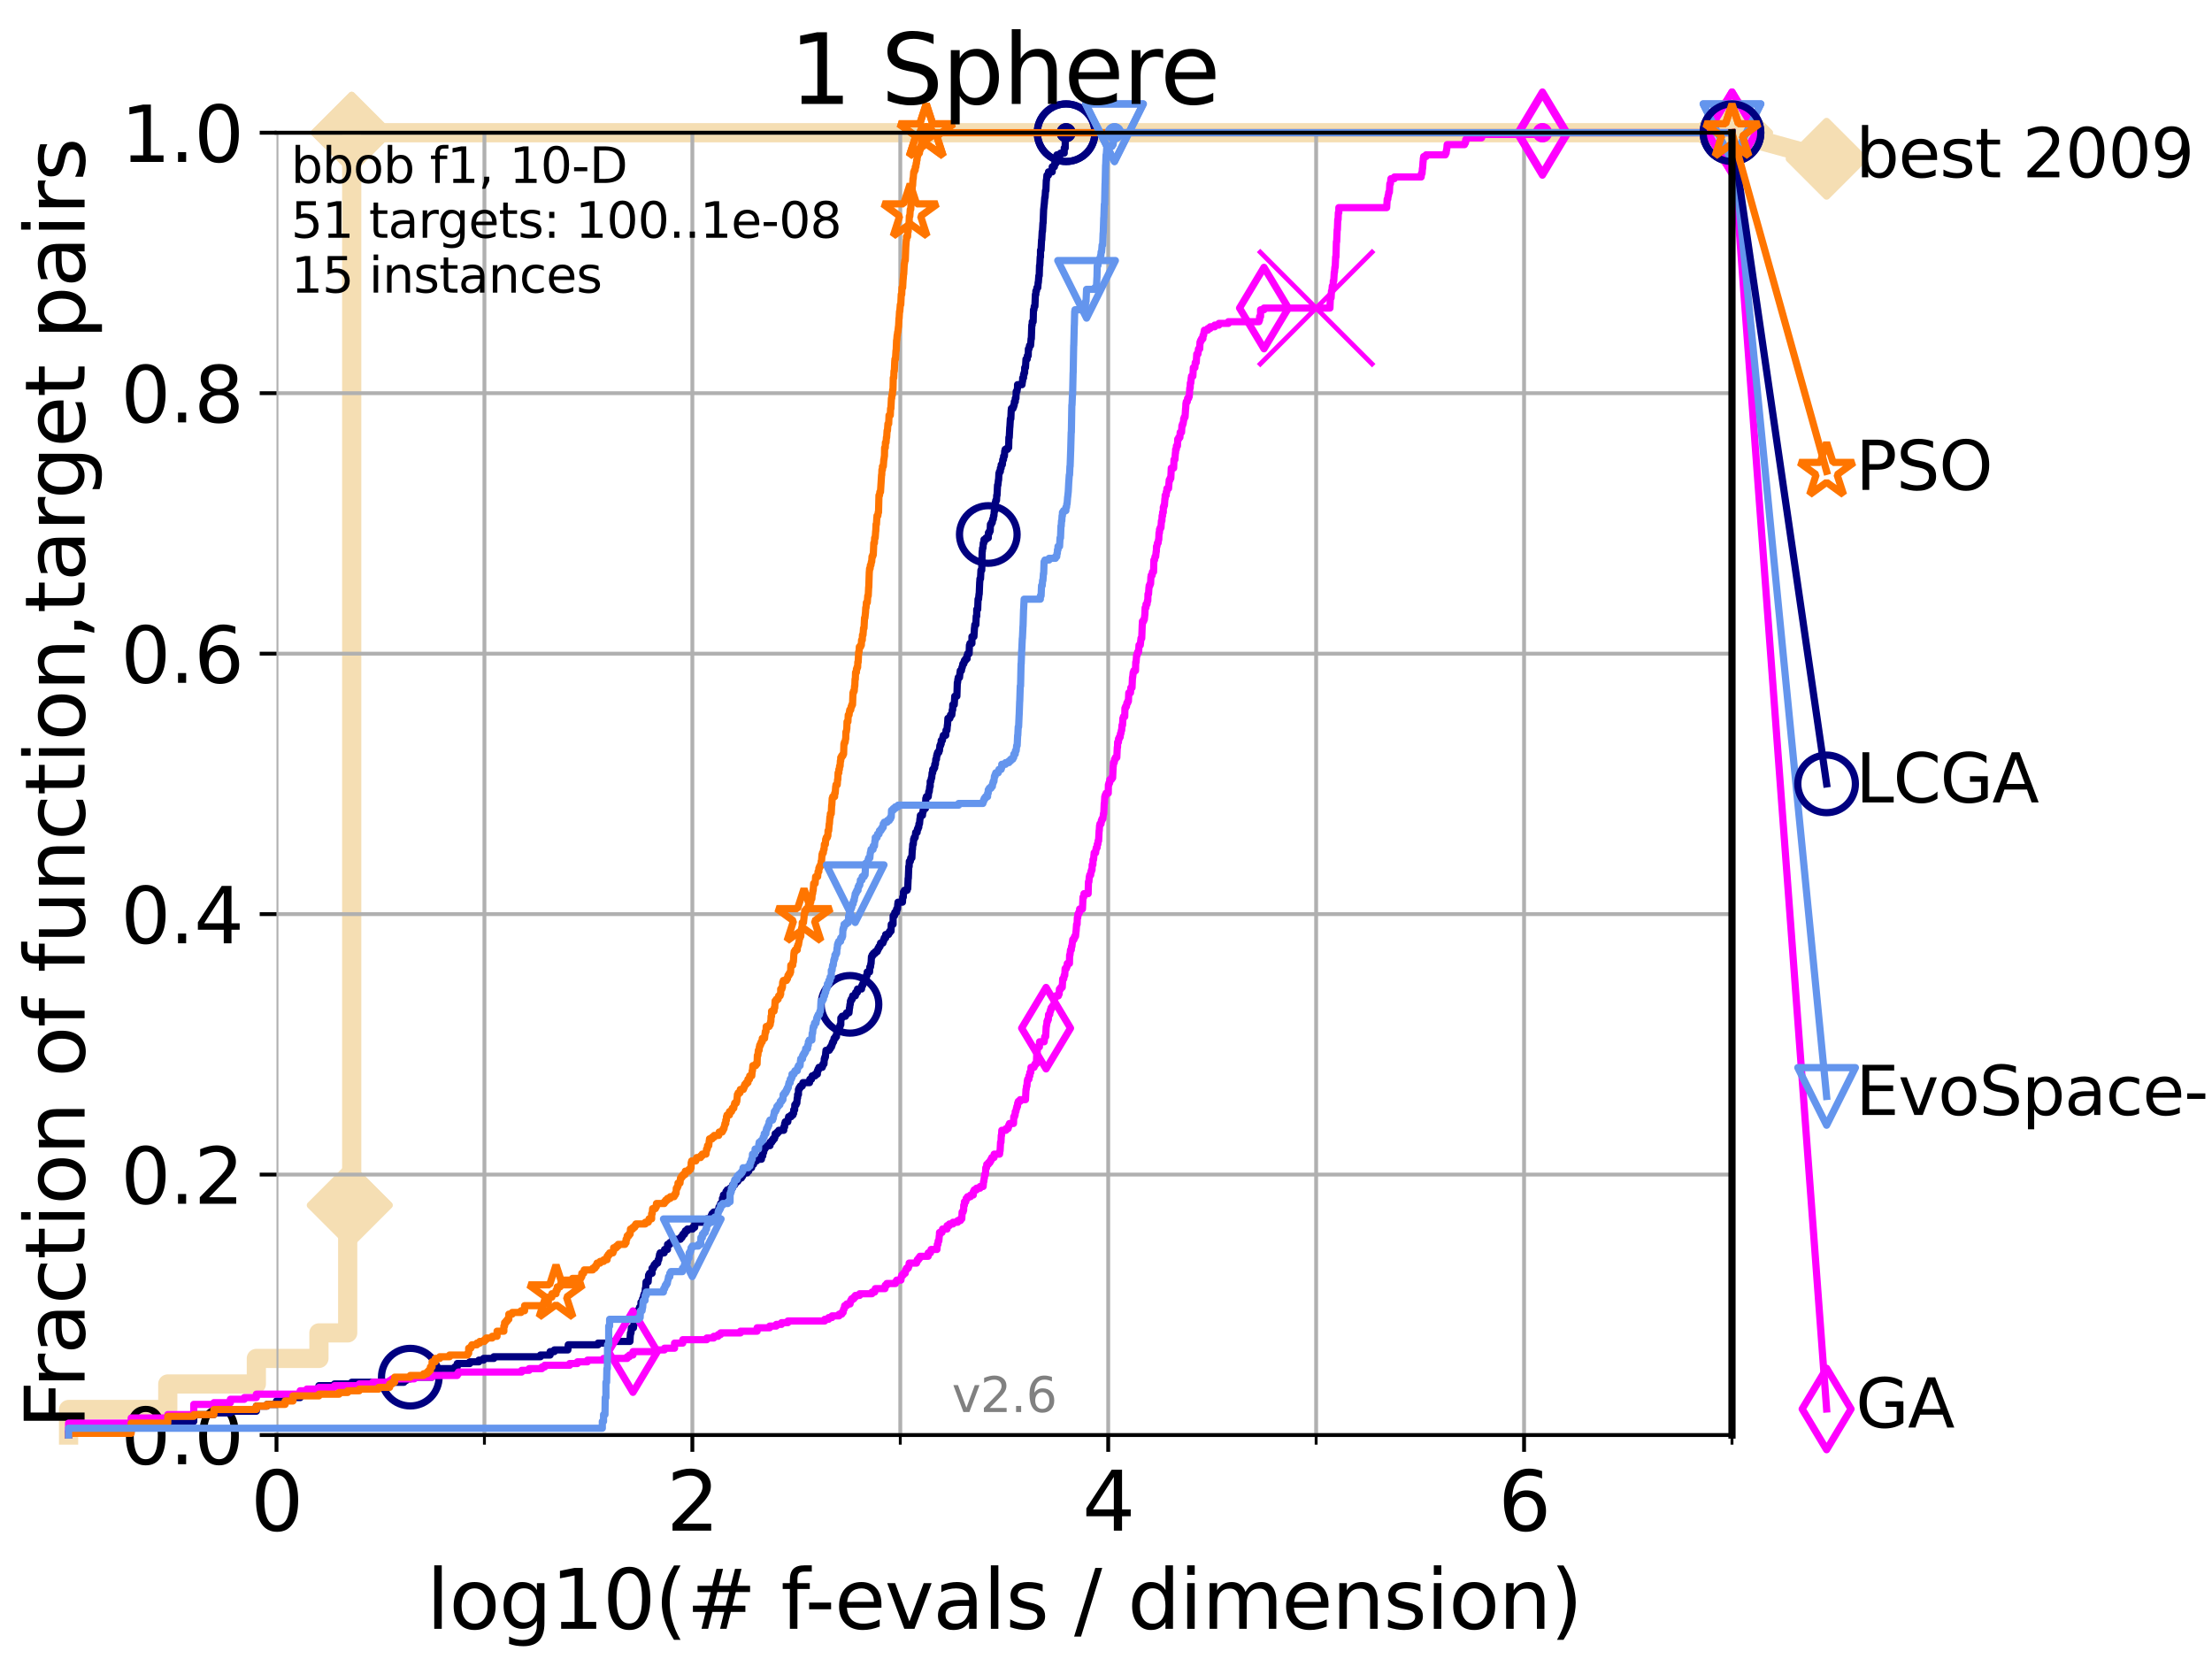 <?xml version="1.0" encoding="utf-8" standalone="no"?>
<!DOCTYPE svg PUBLIC "-//W3C//DTD SVG 1.1//EN"
  "http://www.w3.org/Graphics/SVG/1.1/DTD/svg11.dtd">
<svg xmlns:xlink="http://www.w3.org/1999/xlink" width="460.8pt" height="345.6pt" viewBox="0 0 460.8 345.6" xmlns="http://www.w3.org/2000/svg" version="1.1">
 <defs>
  <style type="text/css">*{stroke-linejoin: round; stroke-linecap: butt}</style>
 </defs>
 <g id="figure_1">
  <g id="patch_1">
   <path d="M 0 345.6 
L 460.8 345.6 
L 460.8 0 
L 0 0 
z
" style="fill: #ffffff"/>
  </g>
  <g id="axes_1">
   <g id="patch_2">
    <path d="M 57.6 298.944 
L 360.806 298.944 
L 360.806 27.648 
L 57.6 27.648 
z
" style="fill: #ffffff"/>
   </g>
   <g id="line2d_1">
    <path d="M 14.285 298.944 
L 14.285 293.624 
L 34.951 293.624 
L 34.951 288.305 
L 53.402 288.305 
L 53.402 282.985 
L 66.441 282.985 
L 66.441 277.666 
L 72.432 277.666 
L 72.432 251.068 
L 73.268 251.068 
L 73.268 27.648 
L 360.806 27.648 
" style="fill: none; stroke: #f5deb3; stroke-width: 4; stroke-linecap: square"/>
   </g>
   <g id="line2d_2">
    <defs>
     <path id="m38947e0794" d="M 0 7.778 
L 7.778 0 
L 0 -7.778 
L -7.778 0 
z
" style="stroke: #f5deb3; stroke-width: 1.5; stroke-linejoin: miter"/>
    </defs>
    <g>
     <use xlink:href="#m38947e0794" x="72.432" y="251.068" style="fill: #f5deb3; stroke: #f5deb3; stroke-width: 1.5; stroke-linejoin: miter"/>
     <use xlink:href="#m38947e0794" x="73.268" y="251.068" style="fill: #f5deb3; stroke: #f5deb3; stroke-width: 1.5; stroke-linejoin: miter"/>
     <use xlink:href="#m38947e0794" x="73.268" y="251.068" style="fill: #f5deb3; stroke: #f5deb3; stroke-width: 1.5; stroke-linejoin: miter"/>
     <use xlink:href="#m38947e0794" x="73.268" y="27.648" style="fill: #f5deb3; stroke: #f5deb3; stroke-width: 1.5; stroke-linejoin: miter"/>
     <use xlink:href="#m38947e0794" x="73.268" y="27.648" style="fill: #f5deb3; stroke: #f5deb3; stroke-width: 1.5; stroke-linejoin: miter"/>
     <use xlink:href="#m38947e0794" x="360.806" y="27.648" style="fill: #f5deb3; stroke: #f5deb3; stroke-width: 1.5; stroke-linejoin: miter"/>
    </g>
   </g>
   <g id="line2d_3">
    <path style="fill: none; stroke: #f5deb3; stroke-width: 4; stroke-linecap: square"/>
    <g/>
   </g>
   <g id="line2d_4">
    <path d="M 360.806 27.648 
L 380.515 33.074 
" style="fill: none; stroke: #f5deb3; stroke-width: 4; stroke-linecap: square"/>
    <g>
     <use xlink:href="#m38947e0794" x="360.806" y="27.648" style="fill: #f5deb3; stroke: #f5deb3; stroke-width: 1.5; stroke-linejoin: miter"/>
     <use xlink:href="#m38947e0794" x="380.515" y="33.074" style="fill: #f5deb3; stroke: #f5deb3; stroke-width: 1.5; stroke-linejoin: miter"/>
    </g>
   </g>
   <g id="matplotlib.axis_1">
    <g id="xtick_1">
     <g id="line2d_5">
      <path d="M 57.6 298.944 
L 57.6 27.648 
" clip-path="url(#pe4e4a75e04)" style="fill: none; stroke: #b0b0b0; stroke-width: 0.8; stroke-linecap: square"/>
     </g>
     <g id="line2d_6">
      <defs>
       <path id="ma8b538829f" d="M 0 0 
L 0 3.5 
" style="stroke: #000000; stroke-width: 0.8"/>
      </defs>
      <g>
       <use xlink:href="#ma8b538829f" x="57.6" y="298.944" style="stroke: #000000; stroke-width: 0.8"/>
      </g>
     </g>
     <g id="text_1">
      <!-- 0 -->
      <g transform="translate(52.192 318.861)scale(0.17 -0.17)">
       <defs>
        <path id="DejaVuSans-30" d="M 2034 4250 
Q 1547 4250 1301 3770 
Q 1056 3291 1056 2328 
Q 1056 1369 1301 889 
Q 1547 409 2034 409 
Q 2525 409 2770 889 
Q 3016 1369 3016 2328 
Q 3016 3291 2770 3770 
Q 2525 4250 2034 4250 
z
M 2034 4750 
Q 2819 4750 3233 4129 
Q 3647 3509 3647 2328 
Q 3647 1150 3233 529 
Q 2819 -91 2034 -91 
Q 1250 -91 836 529 
Q 422 1150 422 2328 
Q 422 3509 836 4129 
Q 1250 4750 2034 4750 
z
" transform="scale(0.016)"/>
       </defs>
       <use xlink:href="#DejaVuSans-30"/>
      </g>
     </g>
    </g>
    <g id="xtick_2">
     <g id="line2d_7">
      <path d="M 144.23 298.944 
L 144.23 27.648 
" clip-path="url(#pe4e4a75e04)" style="fill: none; stroke: #b0b0b0; stroke-width: 0.8; stroke-linecap: square"/>
     </g>
     <g id="line2d_8">
      <g>
       <use xlink:href="#ma8b538829f" x="144.23" y="298.944" style="stroke: #000000; stroke-width: 0.8"/>
      </g>
     </g>
     <g id="text_2">
      <!-- 2 -->
      <g transform="translate(138.822 318.861)scale(0.17 -0.17)">
       <defs>
        <path id="DejaVuSans-32" d="M 1228 531 
L 3431 531 
L 3431 0 
L 469 0 
L 469 531 
Q 828 903 1448 1529 
Q 2069 2156 2228 2338 
Q 2531 2678 2651 2914 
Q 2772 3150 2772 3378 
Q 2772 3750 2511 3984 
Q 2250 4219 1831 4219 
Q 1534 4219 1204 4116 
Q 875 4013 500 3803 
L 500 4441 
Q 881 4594 1212 4672 
Q 1544 4750 1819 4750 
Q 2544 4750 2975 4387 
Q 3406 4025 3406 3419 
Q 3406 3131 3298 2873 
Q 3191 2616 2906 2266 
Q 2828 2175 2409 1742 
Q 1991 1309 1228 531 
z
" transform="scale(0.016)"/>
       </defs>
       <use xlink:href="#DejaVuSans-32"/>
      </g>
     </g>
    </g>
    <g id="xtick_3">
     <g id="line2d_9">
      <path d="M 230.861 298.944 
L 230.861 27.648 
" clip-path="url(#pe4e4a75e04)" style="fill: none; stroke: #b0b0b0; stroke-width: 0.8; stroke-linecap: square"/>
     </g>
     <g id="line2d_10">
      <g>
       <use xlink:href="#ma8b538829f" x="230.861" y="298.944" style="stroke: #000000; stroke-width: 0.8"/>
      </g>
     </g>
     <g id="text_3">
      <!-- 4 -->
      <g transform="translate(225.453 318.861)scale(0.17 -0.17)">
       <defs>
        <path id="DejaVuSans-34" d="M 2419 4116 
L 825 1625 
L 2419 1625 
L 2419 4116 
z
M 2253 4666 
L 3047 4666 
L 3047 1625 
L 3713 1625 
L 3713 1100 
L 3047 1100 
L 3047 0 
L 2419 0 
L 2419 1100 
L 313 1100 
L 313 1709 
L 2253 4666 
z
" transform="scale(0.016)"/>
       </defs>
       <use xlink:href="#DejaVuSans-34"/>
      </g>
     </g>
    </g>
    <g id="xtick_4">
     <g id="line2d_11">
      <path d="M 317.491 298.944 
L 317.491 27.648 
" clip-path="url(#pe4e4a75e04)" style="fill: none; stroke: #b0b0b0; stroke-width: 0.8; stroke-linecap: square"/>
     </g>
     <g id="line2d_12">
      <g>
       <use xlink:href="#ma8b538829f" x="317.491" y="298.944" style="stroke: #000000; stroke-width: 0.8"/>
      </g>
     </g>
     <g id="text_4">
      <!-- 6 -->
      <g transform="translate(312.083 318.861)scale(0.17 -0.17)">
       <defs>
        <path id="DejaVuSans-36" d="M 2113 2584 
Q 1688 2584 1439 2293 
Q 1191 2003 1191 1497 
Q 1191 994 1439 701 
Q 1688 409 2113 409 
Q 2538 409 2786 701 
Q 3034 994 3034 1497 
Q 3034 2003 2786 2293 
Q 2538 2584 2113 2584 
z
M 3366 4563 
L 3366 3988 
Q 3128 4100 2886 4159 
Q 2644 4219 2406 4219 
Q 1781 4219 1451 3797 
Q 1122 3375 1075 2522 
Q 1259 2794 1537 2939 
Q 1816 3084 2150 3084 
Q 2853 3084 3261 2657 
Q 3669 2231 3669 1497 
Q 3669 778 3244 343 
Q 2819 -91 2113 -91 
Q 1303 -91 875 529 
Q 447 1150 447 2328 
Q 447 3434 972 4092 
Q 1497 4750 2381 4750 
Q 2619 4750 2861 4703 
Q 3103 4656 3366 4563 
z
" transform="scale(0.016)"/>
       </defs>
       <use xlink:href="#DejaVuSans-36"/>
      </g>
     </g>
    </g>
    <g id="xtick_5">
     <g id="line2d_13">
      <path d="M 100.915 298.944 
L 100.915 27.648 
" clip-path="url(#pe4e4a75e04)" style="fill: none; stroke: #b0b0b0; stroke-width: 0.8; stroke-linecap: square"/>
     </g>
     <g id="line2d_14">
      <defs>
       <path id="m67d2c7b80c" d="M 0 0 
L 0 2 
" style="stroke: #000000; stroke-width: 0.6"/>
      </defs>
      <g>
       <use xlink:href="#m67d2c7b80c" x="100.915" y="298.944" style="stroke: #000000; stroke-width: 0.6"/>
      </g>
     </g>
    </g>
    <g id="xtick_6">
     <g id="line2d_15">
      <path d="M 187.546 298.944 
L 187.546 27.648 
" clip-path="url(#pe4e4a75e04)" style="fill: none; stroke: #b0b0b0; stroke-width: 0.8; stroke-linecap: square"/>
     </g>
     <g id="line2d_16">
      <g>
       <use xlink:href="#m67d2c7b80c" x="187.546" y="298.944" style="stroke: #000000; stroke-width: 0.6"/>
      </g>
     </g>
    </g>
    <g id="xtick_7">
     <g id="line2d_17">
      <path d="M 274.176 298.944 
L 274.176 27.648 
" clip-path="url(#pe4e4a75e04)" style="fill: none; stroke: #b0b0b0; stroke-width: 0.8; stroke-linecap: square"/>
     </g>
     <g id="line2d_18">
      <g>
       <use xlink:href="#m67d2c7b80c" x="274.176" y="298.944" style="stroke: #000000; stroke-width: 0.6"/>
      </g>
     </g>
    </g>
    <g id="xtick_8">
     <g id="line2d_19">
      <path d="M 360.806 298.944 
L 360.806 27.648 
" clip-path="url(#pe4e4a75e04)" style="fill: none; stroke: #b0b0b0; stroke-width: 0.8; stroke-linecap: square"/>
     </g>
     <g id="line2d_20">
      <g>
       <use xlink:href="#m67d2c7b80c" x="360.806" y="298.944" style="stroke: #000000; stroke-width: 0.6"/>
      </g>
     </g>
    </g>
    <g id="text_5">
     <!-- log10(# f-evals / dimension) -->
     <g transform="translate(88.823 339.314)scale(0.17 -0.17)">
      <defs>
       <path id="DejaVuSans-6c" d="M 603 4863 
L 1178 4863 
L 1178 0 
L 603 0 
L 603 4863 
z
" transform="scale(0.016)"/>
       <path id="DejaVuSans-6f" d="M 1959 3097 
Q 1497 3097 1228 2736 
Q 959 2375 959 1747 
Q 959 1119 1226 758 
Q 1494 397 1959 397 
Q 2419 397 2687 759 
Q 2956 1122 2956 1747 
Q 2956 2369 2687 2733 
Q 2419 3097 1959 3097 
z
M 1959 3584 
Q 2709 3584 3137 3096 
Q 3566 2609 3566 1747 
Q 3566 888 3137 398 
Q 2709 -91 1959 -91 
Q 1206 -91 779 398 
Q 353 888 353 1747 
Q 353 2609 779 3096 
Q 1206 3584 1959 3584 
z
" transform="scale(0.016)"/>
       <path id="DejaVuSans-67" d="M 2906 1791 
Q 2906 2416 2648 2759 
Q 2391 3103 1925 3103 
Q 1463 3103 1205 2759 
Q 947 2416 947 1791 
Q 947 1169 1205 825 
Q 1463 481 1925 481 
Q 2391 481 2648 825 
Q 2906 1169 2906 1791 
z
M 3481 434 
Q 3481 -459 3084 -895 
Q 2688 -1331 1869 -1331 
Q 1566 -1331 1297 -1286 
Q 1028 -1241 775 -1147 
L 775 -588 
Q 1028 -725 1275 -790 
Q 1522 -856 1778 -856 
Q 2344 -856 2625 -561 
Q 2906 -266 2906 331 
L 2906 616 
Q 2728 306 2450 153 
Q 2172 0 1784 0 
Q 1141 0 747 490 
Q 353 981 353 1791 
Q 353 2603 747 3093 
Q 1141 3584 1784 3584 
Q 2172 3584 2450 3431 
Q 2728 3278 2906 2969 
L 2906 3500 
L 3481 3500 
L 3481 434 
z
" transform="scale(0.016)"/>
       <path id="DejaVuSans-31" d="M 794 531 
L 1825 531 
L 1825 4091 
L 703 3866 
L 703 4441 
L 1819 4666 
L 2450 4666 
L 2450 531 
L 3481 531 
L 3481 0 
L 794 0 
L 794 531 
z
" transform="scale(0.016)"/>
       <path id="DejaVuSans-28" d="M 1984 4856 
Q 1566 4138 1362 3434 
Q 1159 2731 1159 2009 
Q 1159 1288 1364 580 
Q 1569 -128 1984 -844 
L 1484 -844 
Q 1016 -109 783 600 
Q 550 1309 550 2009 
Q 550 2706 781 3412 
Q 1013 4119 1484 4856 
L 1984 4856 
z
" transform="scale(0.016)"/>
       <path id="DejaVuSans-23" d="M 3272 2816 
L 2363 2816 
L 2100 1772 
L 3016 1772 
L 3272 2816 
z
M 2803 4594 
L 2478 3297 
L 3391 3297 
L 3719 4594 
L 4219 4594 
L 3897 3297 
L 4872 3297 
L 4872 2816 
L 3775 2816 
L 3519 1772 
L 4513 1772 
L 4513 1294 
L 3397 1294 
L 3072 0 
L 2572 0 
L 2894 1294 
L 1978 1294 
L 1656 0 
L 1153 0 
L 1478 1294 
L 494 1294 
L 494 1772 
L 1594 1772 
L 1856 2816 
L 850 2816 
L 850 3297 
L 1978 3297 
L 2297 4594 
L 2803 4594 
z
" transform="scale(0.016)"/>
       <path id="DejaVuSans-20" transform="scale(0.016)"/>
       <path id="DejaVuSans-66" d="M 2375 4863 
L 2375 4384 
L 1825 4384 
Q 1516 4384 1395 4259 
Q 1275 4134 1275 3809 
L 1275 3500 
L 2222 3500 
L 2222 3053 
L 1275 3053 
L 1275 0 
L 697 0 
L 697 3053 
L 147 3053 
L 147 3500 
L 697 3500 
L 697 3744 
Q 697 4328 969 4595 
Q 1241 4863 1831 4863 
L 2375 4863 
z
" transform="scale(0.016)"/>
       <path id="DejaVuSans-2d" d="M 313 2009 
L 1997 2009 
L 1997 1497 
L 313 1497 
L 313 2009 
z
" transform="scale(0.016)"/>
       <path id="DejaVuSans-65" d="M 3597 1894 
L 3597 1613 
L 953 1613 
Q 991 1019 1311 708 
Q 1631 397 2203 397 
Q 2534 397 2845 478 
Q 3156 559 3463 722 
L 3463 178 
Q 3153 47 2828 -22 
Q 2503 -91 2169 -91 
Q 1331 -91 842 396 
Q 353 884 353 1716 
Q 353 2575 817 3079 
Q 1281 3584 2069 3584 
Q 2775 3584 3186 3129 
Q 3597 2675 3597 1894 
z
M 3022 2063 
Q 3016 2534 2758 2815 
Q 2500 3097 2075 3097 
Q 1594 3097 1305 2825 
Q 1016 2553 972 2059 
L 3022 2063 
z
" transform="scale(0.016)"/>
       <path id="DejaVuSans-76" d="M 191 3500 
L 800 3500 
L 1894 563 
L 2988 3500 
L 3597 3500 
L 2284 0 
L 1503 0 
L 191 3500 
z
" transform="scale(0.016)"/>
       <path id="DejaVuSans-61" d="M 2194 1759 
Q 1497 1759 1228 1600 
Q 959 1441 959 1056 
Q 959 750 1161 570 
Q 1363 391 1709 391 
Q 2188 391 2477 730 
Q 2766 1069 2766 1631 
L 2766 1759 
L 2194 1759 
z
M 3341 1997 
L 3341 0 
L 2766 0 
L 2766 531 
Q 2569 213 2275 61 
Q 1981 -91 1556 -91 
Q 1019 -91 701 211 
Q 384 513 384 1019 
Q 384 1609 779 1909 
Q 1175 2209 1959 2209 
L 2766 2209 
L 2766 2266 
Q 2766 2663 2505 2880 
Q 2244 3097 1772 3097 
Q 1472 3097 1187 3025 
Q 903 2953 641 2809 
L 641 3341 
Q 956 3463 1253 3523 
Q 1550 3584 1831 3584 
Q 2591 3584 2966 3190 
Q 3341 2797 3341 1997 
z
" transform="scale(0.016)"/>
       <path id="DejaVuSans-73" d="M 2834 3397 
L 2834 2853 
Q 2591 2978 2328 3040 
Q 2066 3103 1784 3103 
Q 1356 3103 1142 2972 
Q 928 2841 928 2578 
Q 928 2378 1081 2264 
Q 1234 2150 1697 2047 
L 1894 2003 
Q 2506 1872 2764 1633 
Q 3022 1394 3022 966 
Q 3022 478 2636 193 
Q 2250 -91 1575 -91 
Q 1294 -91 989 -36 
Q 684 19 347 128 
L 347 722 
Q 666 556 975 473 
Q 1284 391 1588 391 
Q 1994 391 2212 530 
Q 2431 669 2431 922 
Q 2431 1156 2273 1281 
Q 2116 1406 1581 1522 
L 1381 1569 
Q 847 1681 609 1914 
Q 372 2147 372 2553 
Q 372 3047 722 3315 
Q 1072 3584 1716 3584 
Q 2034 3584 2315 3537 
Q 2597 3491 2834 3397 
z
" transform="scale(0.016)"/>
       <path id="DejaVuSans-2f" d="M 1625 4666 
L 2156 4666 
L 531 -594 
L 0 -594 
L 1625 4666 
z
" transform="scale(0.016)"/>
       <path id="DejaVuSans-64" d="M 2906 2969 
L 2906 4863 
L 3481 4863 
L 3481 0 
L 2906 0 
L 2906 525 
Q 2725 213 2448 61 
Q 2172 -91 1784 -91 
Q 1150 -91 751 415 
Q 353 922 353 1747 
Q 353 2572 751 3078 
Q 1150 3584 1784 3584 
Q 2172 3584 2448 3432 
Q 2725 3281 2906 2969 
z
M 947 1747 
Q 947 1113 1208 752 
Q 1469 391 1925 391 
Q 2381 391 2643 752 
Q 2906 1113 2906 1747 
Q 2906 2381 2643 2742 
Q 2381 3103 1925 3103 
Q 1469 3103 1208 2742 
Q 947 2381 947 1747 
z
" transform="scale(0.016)"/>
       <path id="DejaVuSans-69" d="M 603 3500 
L 1178 3500 
L 1178 0 
L 603 0 
L 603 3500 
z
M 603 4863 
L 1178 4863 
L 1178 4134 
L 603 4134 
L 603 4863 
z
" transform="scale(0.016)"/>
       <path id="DejaVuSans-6d" d="M 3328 2828 
Q 3544 3216 3844 3400 
Q 4144 3584 4550 3584 
Q 5097 3584 5394 3201 
Q 5691 2819 5691 2113 
L 5691 0 
L 5113 0 
L 5113 2094 
Q 5113 2597 4934 2840 
Q 4756 3084 4391 3084 
Q 3944 3084 3684 2787 
Q 3425 2491 3425 1978 
L 3425 0 
L 2847 0 
L 2847 2094 
Q 2847 2600 2669 2842 
Q 2491 3084 2119 3084 
Q 1678 3084 1418 2786 
Q 1159 2488 1159 1978 
L 1159 0 
L 581 0 
L 581 3500 
L 1159 3500 
L 1159 2956 
Q 1356 3278 1631 3431 
Q 1906 3584 2284 3584 
Q 2666 3584 2933 3390 
Q 3200 3197 3328 2828 
z
" transform="scale(0.016)"/>
       <path id="DejaVuSans-6e" d="M 3513 2113 
L 3513 0 
L 2938 0 
L 2938 2094 
Q 2938 2591 2744 2837 
Q 2550 3084 2163 3084 
Q 1697 3084 1428 2787 
Q 1159 2491 1159 1978 
L 1159 0 
L 581 0 
L 581 3500 
L 1159 3500 
L 1159 2956 
Q 1366 3272 1645 3428 
Q 1925 3584 2291 3584 
Q 2894 3584 3203 3211 
Q 3513 2838 3513 2113 
z
" transform="scale(0.016)"/>
       <path id="DejaVuSans-29" d="M 513 4856 
L 1013 4856 
Q 1481 4119 1714 3412 
Q 1947 2706 1947 2009 
Q 1947 1309 1714 600 
Q 1481 -109 1013 -844 
L 513 -844 
Q 928 -128 1133 580 
Q 1338 1288 1338 2009 
Q 1338 2731 1133 3434 
Q 928 4138 513 4856 
z
" transform="scale(0.016)"/>
      </defs>
      <use xlink:href="#DejaVuSans-6c"/>
      <use xlink:href="#DejaVuSans-6f" x="27.783"/>
      <use xlink:href="#DejaVuSans-67" x="88.965"/>
      <use xlink:href="#DejaVuSans-31" x="152.441"/>
      <use xlink:href="#DejaVuSans-30" x="216.064"/>
      <use xlink:href="#DejaVuSans-28" x="279.688"/>
      <use xlink:href="#DejaVuSans-23" x="318.701"/>
      <use xlink:href="#DejaVuSans-20" x="402.49"/>
      <use xlink:href="#DejaVuSans-66" x="434.277"/>
      <use xlink:href="#DejaVuSans-2d" x="463.982"/>
      <use xlink:href="#DejaVuSans-65" x="500.066"/>
      <use xlink:href="#DejaVuSans-76" x="561.59"/>
      <use xlink:href="#DejaVuSans-61" x="620.77"/>
      <use xlink:href="#DejaVuSans-6c" x="682.049"/>
      <use xlink:href="#DejaVuSans-73" x="709.832"/>
      <use xlink:href="#DejaVuSans-20" x="761.932"/>
      <use xlink:href="#DejaVuSans-2f" x="793.719"/>
      <use xlink:href="#DejaVuSans-20" x="827.41"/>
      <use xlink:href="#DejaVuSans-64" x="859.197"/>
      <use xlink:href="#DejaVuSans-69" x="922.674"/>
      <use xlink:href="#DejaVuSans-6d" x="950.457"/>
      <use xlink:href="#DejaVuSans-65" x="1047.869"/>
      <use xlink:href="#DejaVuSans-6e" x="1109.393"/>
      <use xlink:href="#DejaVuSans-73" x="1172.771"/>
      <use xlink:href="#DejaVuSans-69" x="1224.871"/>
      <use xlink:href="#DejaVuSans-6f" x="1252.654"/>
      <use xlink:href="#DejaVuSans-6e" x="1313.836"/>
      <use xlink:href="#DejaVuSans-29" x="1377.215"/>
     </g>
    </g>
   </g>
   <g id="matplotlib.axis_2">
    <g id="ytick_1">
     <g id="line2d_21">
      <path d="M 57.6 298.944 
L 360.806 298.944 
" clip-path="url(#pe4e4a75e04)" style="fill: none; stroke: #b0b0b0; stroke-width: 0.8; stroke-linecap: square"/>
     </g>
     <g id="line2d_22">
      <defs>
       <path id="m376270138c" d="M 0 0 
L -3.5 0 
" style="stroke: #000000; stroke-width: 0.8"/>
      </defs>
      <g>
       <use xlink:href="#m376270138c" x="57.6" y="298.944" style="stroke: #000000; stroke-width: 0.8"/>
      </g>
     </g>
     <g id="text_6">
      <!-- 0.0 -->
      <g transform="translate(25.155 305.023)scale(0.16 -0.16)">
       <defs>
        <path id="DejaVuSans-2e" d="M 684 794 
L 1344 794 
L 1344 0 
L 684 0 
L 684 794 
z
" transform="scale(0.016)"/>
       </defs>
       <use xlink:href="#DejaVuSans-30"/>
       <use xlink:href="#DejaVuSans-2e" x="63.623"/>
       <use xlink:href="#DejaVuSans-30" x="95.41"/>
      </g>
     </g>
    </g>
    <g id="ytick_2">
     <g id="line2d_23">
      <path d="M 57.6 244.685 
L 360.806 244.685 
" clip-path="url(#pe4e4a75e04)" style="fill: none; stroke: #b0b0b0; stroke-width: 0.8; stroke-linecap: square"/>
     </g>
     <g id="line2d_24">
      <g>
       <use xlink:href="#m376270138c" x="57.6" y="244.685" style="stroke: #000000; stroke-width: 0.8"/>
      </g>
     </g>
     <g id="text_7">
      <!-- 0.2 -->
      <g transform="translate(25.155 250.764)scale(0.16 -0.16)">
       <use xlink:href="#DejaVuSans-30"/>
       <use xlink:href="#DejaVuSans-2e" x="63.623"/>
       <use xlink:href="#DejaVuSans-32" x="95.41"/>
      </g>
     </g>
    </g>
    <g id="ytick_3">
     <g id="line2d_25">
      <path d="M 57.6 190.426 
L 360.806 190.426 
" clip-path="url(#pe4e4a75e04)" style="fill: none; stroke: #b0b0b0; stroke-width: 0.8; stroke-linecap: square"/>
     </g>
     <g id="line2d_26">
      <g>
       <use xlink:href="#m376270138c" x="57.6" y="190.426" style="stroke: #000000; stroke-width: 0.8"/>
      </g>
     </g>
     <g id="text_8">
      <!-- 0.4 -->
      <g transform="translate(25.155 196.504)scale(0.16 -0.16)">
       <use xlink:href="#DejaVuSans-30"/>
       <use xlink:href="#DejaVuSans-2e" x="63.623"/>
       <use xlink:href="#DejaVuSans-34" x="95.41"/>
      </g>
     </g>
    </g>
    <g id="ytick_4">
     <g id="line2d_27">
      <path d="M 57.6 136.166 
L 360.806 136.166 
" clip-path="url(#pe4e4a75e04)" style="fill: none; stroke: #b0b0b0; stroke-width: 0.8; stroke-linecap: square"/>
     </g>
     <g id="line2d_28">
      <g>
       <use xlink:href="#m376270138c" x="57.6" y="136.166" style="stroke: #000000; stroke-width: 0.8"/>
      </g>
     </g>
     <g id="text_9">
      <!-- 0.6 -->
      <g transform="translate(25.155 142.245)scale(0.16 -0.16)">
       <use xlink:href="#DejaVuSans-30"/>
       <use xlink:href="#DejaVuSans-2e" x="63.623"/>
       <use xlink:href="#DejaVuSans-36" x="95.41"/>
      </g>
     </g>
    </g>
    <g id="ytick_5">
     <g id="line2d_29">
      <path d="M 57.6 81.907 
L 360.806 81.907 
" clip-path="url(#pe4e4a75e04)" style="fill: none; stroke: #b0b0b0; stroke-width: 0.8; stroke-linecap: square"/>
     </g>
     <g id="line2d_30">
      <g>
       <use xlink:href="#m376270138c" x="57.6" y="81.907" style="stroke: #000000; stroke-width: 0.8"/>
      </g>
     </g>
     <g id="text_10">
      <!-- 0.8 -->
      <g transform="translate(25.155 87.986)scale(0.16 -0.16)">
       <defs>
        <path id="DejaVuSans-38" d="M 2034 2216 
Q 1584 2216 1326 1975 
Q 1069 1734 1069 1313 
Q 1069 891 1326 650 
Q 1584 409 2034 409 
Q 2484 409 2743 651 
Q 3003 894 3003 1313 
Q 3003 1734 2745 1975 
Q 2488 2216 2034 2216 
z
M 1403 2484 
Q 997 2584 770 2862 
Q 544 3141 544 3541 
Q 544 4100 942 4425 
Q 1341 4750 2034 4750 
Q 2731 4750 3128 4425 
Q 3525 4100 3525 3541 
Q 3525 3141 3298 2862 
Q 3072 2584 2669 2484 
Q 3125 2378 3379 2068 
Q 3634 1759 3634 1313 
Q 3634 634 3220 271 
Q 2806 -91 2034 -91 
Q 1263 -91 848 271 
Q 434 634 434 1313 
Q 434 1759 690 2068 
Q 947 2378 1403 2484 
z
M 1172 3481 
Q 1172 3119 1398 2916 
Q 1625 2713 2034 2713 
Q 2441 2713 2670 2916 
Q 2900 3119 2900 3481 
Q 2900 3844 2670 4047 
Q 2441 4250 2034 4250 
Q 1625 4250 1398 4047 
Q 1172 3844 1172 3481 
z
" transform="scale(0.016)"/>
       </defs>
       <use xlink:href="#DejaVuSans-30"/>
       <use xlink:href="#DejaVuSans-2e" x="63.623"/>
       <use xlink:href="#DejaVuSans-38" x="95.41"/>
      </g>
     </g>
    </g>
    <g id="ytick_6">
     <g id="line2d_31">
      <path d="M 57.6 27.648 
L 360.806 27.648 
" clip-path="url(#pe4e4a75e04)" style="fill: none; stroke: #b0b0b0; stroke-width: 0.8; stroke-linecap: square"/>
     </g>
     <g id="line2d_32">
      <g>
       <use xlink:href="#m376270138c" x="57.6" y="27.648" style="stroke: #000000; stroke-width: 0.8"/>
      </g>
     </g>
     <g id="text_11">
      <!-- 1.0 -->
      <g transform="translate(25.155 33.727)scale(0.16 -0.16)">
       <use xlink:href="#DejaVuSans-31"/>
       <use xlink:href="#DejaVuSans-2e" x="63.623"/>
       <use xlink:href="#DejaVuSans-30" x="95.41"/>
      </g>
     </g>
    </g>
    <g id="text_12">
     <!-- Fraction of function,target pairs -->
     <g transform="translate(17.62 297.681)rotate(-90)scale(0.17 -0.17)">
      <defs>
       <path id="DejaVuSans-46" d="M 628 4666 
L 3309 4666 
L 3309 4134 
L 1259 4134 
L 1259 2759 
L 3109 2759 
L 3109 2228 
L 1259 2228 
L 1259 0 
L 628 0 
L 628 4666 
z
" transform="scale(0.016)"/>
       <path id="DejaVuSans-72" d="M 2631 2963 
Q 2534 3019 2420 3045 
Q 2306 3072 2169 3072 
Q 1681 3072 1420 2755 
Q 1159 2438 1159 1844 
L 1159 0 
L 581 0 
L 581 3500 
L 1159 3500 
L 1159 2956 
Q 1341 3275 1631 3429 
Q 1922 3584 2338 3584 
Q 2397 3584 2469 3576 
Q 2541 3569 2628 3553 
L 2631 2963 
z
" transform="scale(0.016)"/>
       <path id="DejaVuSans-63" d="M 3122 3366 
L 3122 2828 
Q 2878 2963 2633 3030 
Q 2388 3097 2138 3097 
Q 1578 3097 1268 2742 
Q 959 2388 959 1747 
Q 959 1106 1268 751 
Q 1578 397 2138 397 
Q 2388 397 2633 464 
Q 2878 531 3122 666 
L 3122 134 
Q 2881 22 2623 -34 
Q 2366 -91 2075 -91 
Q 1284 -91 818 406 
Q 353 903 353 1747 
Q 353 2603 823 3093 
Q 1294 3584 2113 3584 
Q 2378 3584 2631 3529 
Q 2884 3475 3122 3366 
z
" transform="scale(0.016)"/>
       <path id="DejaVuSans-74" d="M 1172 4494 
L 1172 3500 
L 2356 3500 
L 2356 3053 
L 1172 3053 
L 1172 1153 
Q 1172 725 1289 603 
Q 1406 481 1766 481 
L 2356 481 
L 2356 0 
L 1766 0 
Q 1100 0 847 248 
Q 594 497 594 1153 
L 594 3053 
L 172 3053 
L 172 3500 
L 594 3500 
L 594 4494 
L 1172 4494 
z
" transform="scale(0.016)"/>
       <path id="DejaVuSans-75" d="M 544 1381 
L 544 3500 
L 1119 3500 
L 1119 1403 
Q 1119 906 1312 657 
Q 1506 409 1894 409 
Q 2359 409 2629 706 
Q 2900 1003 2900 1516 
L 2900 3500 
L 3475 3500 
L 3475 0 
L 2900 0 
L 2900 538 
Q 2691 219 2414 64 
Q 2138 -91 1772 -91 
Q 1169 -91 856 284 
Q 544 659 544 1381 
z
M 1991 3584 
L 1991 3584 
z
" transform="scale(0.016)"/>
       <path id="DejaVuSans-2c" d="M 750 794 
L 1409 794 
L 1409 256 
L 897 -744 
L 494 -744 
L 750 256 
L 750 794 
z
" transform="scale(0.016)"/>
       <path id="DejaVuSans-70" d="M 1159 525 
L 1159 -1331 
L 581 -1331 
L 581 3500 
L 1159 3500 
L 1159 2969 
Q 1341 3281 1617 3432 
Q 1894 3584 2278 3584 
Q 2916 3584 3314 3078 
Q 3713 2572 3713 1747 
Q 3713 922 3314 415 
Q 2916 -91 2278 -91 
Q 1894 -91 1617 61 
Q 1341 213 1159 525 
z
M 3116 1747 
Q 3116 2381 2855 2742 
Q 2594 3103 2138 3103 
Q 1681 3103 1420 2742 
Q 1159 2381 1159 1747 
Q 1159 1113 1420 752 
Q 1681 391 2138 391 
Q 2594 391 2855 752 
Q 3116 1113 3116 1747 
z
" transform="scale(0.016)"/>
      </defs>
      <use xlink:href="#DejaVuSans-46"/>
      <use xlink:href="#DejaVuSans-72" x="50.27"/>
      <use xlink:href="#DejaVuSans-61" x="91.383"/>
      <use xlink:href="#DejaVuSans-63" x="152.662"/>
      <use xlink:href="#DejaVuSans-74" x="207.643"/>
      <use xlink:href="#DejaVuSans-69" x="246.852"/>
      <use xlink:href="#DejaVuSans-6f" x="274.635"/>
      <use xlink:href="#DejaVuSans-6e" x="335.816"/>
      <use xlink:href="#DejaVuSans-20" x="399.195"/>
      <use xlink:href="#DejaVuSans-6f" x="430.982"/>
      <use xlink:href="#DejaVuSans-66" x="492.164"/>
      <use xlink:href="#DejaVuSans-20" x="527.369"/>
      <use xlink:href="#DejaVuSans-66" x="559.156"/>
      <use xlink:href="#DejaVuSans-75" x="594.361"/>
      <use xlink:href="#DejaVuSans-6e" x="657.74"/>
      <use xlink:href="#DejaVuSans-63" x="721.119"/>
      <use xlink:href="#DejaVuSans-74" x="776.1"/>
      <use xlink:href="#DejaVuSans-69" x="815.309"/>
      <use xlink:href="#DejaVuSans-6f" x="843.092"/>
      <use xlink:href="#DejaVuSans-6e" x="904.273"/>
      <use xlink:href="#DejaVuSans-2c" x="967.652"/>
      <use xlink:href="#DejaVuSans-74" x="999.439"/>
      <use xlink:href="#DejaVuSans-61" x="1038.648"/>
      <use xlink:href="#DejaVuSans-72" x="1099.928"/>
      <use xlink:href="#DejaVuSans-67" x="1139.291"/>
      <use xlink:href="#DejaVuSans-65" x="1202.768"/>
      <use xlink:href="#DejaVuSans-74" x="1264.291"/>
      <use xlink:href="#DejaVuSans-20" x="1303.5"/>
      <use xlink:href="#DejaVuSans-70" x="1335.287"/>
      <use xlink:href="#DejaVuSans-61" x="1398.764"/>
      <use xlink:href="#DejaVuSans-69" x="1460.043"/>
      <use xlink:href="#DejaVuSans-72" x="1487.826"/>
      <use xlink:href="#DejaVuSans-73" x="1528.939"/>
     </g>
    </g>
   </g>
   <g id="line2d_33">
    <defs>
     <path id="med08f294c2" d="M 0 1.5 
C 0.398 1.5 0.779 1.342 1.061 1.061 
C 1.342 0.779 1.5 0.398 1.5 0 
C 1.5 -0.398 1.342 -0.779 1.061 -1.061 
C 0.779 -1.342 0.398 -1.5 0 -1.5 
C -0.398 -1.5 -0.779 -1.342 -1.061 -1.061 
C -1.342 -0.779 -1.5 -0.398 -1.5 0 
C -1.5 0.398 -1.342 0.779 -1.061 1.061 
C -0.779 1.342 -0.398 1.5 0 1.5 
z
" style="stroke: #f5deb3"/>
    </defs>
    <g>
     <use xlink:href="#med08f294c2" x="73.268" y="27.648" style="fill: #f5deb3; stroke: #f5deb3"/>
     <use xlink:href="#med08f294c2" x="73.268" y="27.648" style="fill: #f5deb3; stroke: #f5deb3"/>
    </g>
   </g>
   <g id="line2d_34">
    <defs>
     <path id="md7b4e4001f" d="M 0 1.5 
C 0.398 1.5 0.779 1.342 1.061 1.061 
C 1.342 0.779 1.5 0.398 1.5 0 
C 1.5 -0.398 1.342 -0.779 1.061 -1.061 
C 0.779 -1.342 0.398 -1.5 0 -1.5 
C -0.398 -1.5 -0.779 -1.342 -1.061 -1.061 
C -1.342 -0.779 -1.5 -0.398 -1.5 0 
C -1.5 0.398 -1.342 0.779 -1.061 1.061 
C -0.779 1.342 -0.398 1.5 0 1.5 
z
" style="stroke: #000080"/>
    </defs>
    <g>
     <use xlink:href="#md7b4e4001f" x="222.09" y="27.648" style="fill: #000080; stroke: #000080"/>
     <use xlink:href="#md7b4e4001f" x="222.09" y="27.648" style="fill: #000080; stroke: #000080"/>
    </g>
   </g>
   <g id="line2d_35">
    <path d="M 14.285 298.944 
L 14.285 298.235 
L 27.324 298.235 
L 27.324 297.171 
L 34.951 297.171 
L 34.951 296.107 
L 40.363 296.107 
L 40.363 294.688 
L 44.561 294.688 
L 44.561 294.334 
L 47.991 294.334 
L 47.991 293.979 
L 53.402 293.979 
L 53.402 292.915 
L 55.618 292.915 
L 55.618 292.561 
L 57.6 292.561 
L 57.6 291.851 
L 59.393 291.851 
L 59.393 291.497 
L 61.03 291.497 
L 61.03 291.142 
L 62.535 291.142 
L 62.535 290.433 
L 63.93 290.433 
L 63.93 289.723 
L 66.441 289.723 
L 66.441 288.66 
L 69.674 288.66 
L 69.674 288.305 
L 73.268 288.305 
L 73.268 287.95 
L 84.143 287.95 
L 84.143 287.596 
L 84.596 287.596 
L 84.596 287.241 
L 85.471 287.241 
L 85.471 286.886 
L 90.008 286.886 
L 90.008 286.177 
L 90.668 286.177 
L 90.668 285.468 
L 91.306 285.468 
L 91.306 285.113 
L 94.736 285.113 
L 94.736 284.759 
L 95.251 284.759 
L 95.251 284.049 
L 97.858 284.049 
L 97.858 283.695 
L 99.751 283.695 
L 99.751 283.34 
L 100.726 283.34 
L 100.726 282.985 
L 102.878 282.985 
L 102.878 282.631 
L 112.589 282.631 
L 112.589 282.276 
L 114.602 282.276 
L 114.602 281.567 
L 115.489 281.567 
L 115.489 281.212 
L 118.302 281.212 
L 118.376 280.148 
L 124.589 280.148 
L 124.589 279.794 
L 126.994 279.794 
L 126.994 279.439 
L 131.229 279.439 
L 131.304 278.021 
L 131.341 278.021 
L 131.341 277.666 
L 131.453 277.666 
L 131.527 276.602 
L 131.965 276.602 
L 132.037 275.893 
L 132.109 275.893 
L 132.109 275.183 
L 132.287 275.183 
L 132.323 274.12 
L 132.534 274.12 
L 132.534 273.765 
L 132.709 273.765 
L 132.743 273.056 
L 133.12 273.056 
L 133.222 272.346 
L 133.524 272.346 
L 133.524 271.282 
L 133.788 271.282 
L 133.853 270.573 
L 134.08 270.573 
L 134.08 269.864 
L 134.209 269.864 
L 134.209 269.509 
L 134.368 269.509 
L 134.432 268.445 
L 134.495 268.445 
L 134.59 267.027 
L 135.024 267.027 
L 135.116 265.608 
L 135.298 265.608 
L 135.298 265.254 
L 135.835 265.254 
L 135.835 264.19 
L 136.127 264.19 
L 136.127 263.835 
L 136.271 263.835 
L 136.271 263.48 
L 136.584 263.48 
L 136.584 263.126 
L 137.003 263.126 
L 137.113 262.417 
L 137.223 262.417 
L 137.332 261.707 
L 137.386 261.707 
L 137.386 261.353 
L 137.521 261.353 
L 137.521 260.998 
L 138.362 260.998 
L 138.439 260.289 
L 139.043 260.289 
L 139.068 259.225 
L 139.532 259.225 
L 139.532 258.87 
L 139.938 258.87 
L 139.938 258.516 
L 140.22 258.516 
L 140.22 258.161 
L 141.74 258.161 
L 141.74 257.806 
L 142.059 257.806 
L 142.059 257.452 
L 142.269 257.452 
L 142.269 257.097 
L 142.6 257.097 
L 142.6 256.742 
L 142.784 256.742 
L 142.784 256.388 
L 143.186 256.388 
L 143.186 256.033 
L 144.287 256.033 
L 144.287 255.678 
L 144.713 255.678 
L 144.768 254.615 
L 147.006 254.615 
L 147.006 254.26 
L 147.264 254.26 
L 147.264 253.905 
L 148.125 253.905 
L 148.17 253.196 
L 148.338 253.196 
L 148.338 252.841 
L 148.682 252.841 
L 148.682 252.487 
L 149.524 252.487 
L 149.524 252.132 
L 149.694 252.132 
L 149.778 251.423 
L 149.987 251.423 
L 149.987 251.068 
L 150.111 251.068 
L 150.111 250.714 
L 150.493 250.714 
L 150.493 249.65 
L 150.64 249.65 
L 150.707 248.94 
L 151.129 248.94 
L 151.233 248.231 
L 151.491 248.231 
L 151.491 247.877 
L 152.082 247.877 
L 152.082 247.522 
L 152.571 247.522 
L 152.62 246.813 
L 153.06 246.813 
L 153.06 246.458 
L 153.282 246.458 
L 153.282 246.103 
L 153.696 246.103 
L 153.696 245.749 
L 153.934 245.749 
L 153.934 245.394 
L 154.454 245.394 
L 154.454 245.039 
L 154.693 245.039 
L 154.693 244.685 
L 154.897 244.685 
L 154.897 244.33 
L 155.66 244.33 
L 155.66 243.976 
L 155.975 243.976 
L 155.995 243.266 
L 156.57 243.266 
L 156.638 242.557 
L 156.985 242.557 
L 157.052 241.848 
L 157.624 241.848 
L 157.624 241.493 
L 158.621 241.493 
L 158.63 240.784 
L 158.899 240.784 
L 158.917 240.075 
L 159.08 240.075 
L 159.182 239.365 
L 159.343 239.365 
L 159.343 239.011 
L 159.594 239.011 
L 159.594 238.656 
L 160.407 238.656 
L 160.407 237.947 
L 160.778 237.947 
L 160.778 237.592 
L 161.026 237.592 
L 161.026 237.237 
L 161.324 237.237 
L 161.324 236.883 
L 161.452 236.883 
L 161.482 236.174 
L 161.913 236.174 
L 161.913 235.819 
L 162.234 235.819 
L 162.234 235.464 
L 163.267 235.464 
L 163.274 234.755 
L 163.451 234.755 
L 163.458 234.046 
L 163.579 234.046 
L 163.579 233.691 
L 164.116 233.691 
L 164.201 232.982 
L 164.285 232.982 
L 164.285 232.627 
L 164.809 232.627 
L 164.809 232.273 
L 165.189 232.273 
L 165.189 231.918 
L 165.337 231.918 
L 165.337 231.209 
L 165.538 231.209 
L 165.574 230.145 
L 165.839 230.145 
L 165.839 229.79 
L 165.999 229.79 
L 166.076 228.726 
L 166.152 228.726 
L 166.152 228.017 
L 166.333 228.017 
L 166.333 226.953 
L 166.484 226.953 
L 166.484 226.598 
L 166.724 226.598 
L 166.724 226.244 
L 167.124 226.244 
L 167.124 225.889 
L 167.263 225.889 
L 167.263 225.534 
L 168.643 225.534 
L 168.704 224.825 
L 169.06 224.825 
L 169.06 224.471 
L 169.19 224.471 
L 169.19 224.116 
L 169.818 224.116 
L 169.818 223.761 
L 170.276 223.761 
L 170.281 223.052 
L 170.426 223.052 
L 170.426 222.697 
L 170.603 222.697 
L 170.603 222.343 
L 171.289 222.343 
L 171.289 221.988 
L 171.436 221.988 
L 171.436 221.634 
L 171.652 221.634 
L 171.713 220.57 
L 171.817 220.57 
L 171.817 220.215 
L 171.947 220.215 
L 172.025 219.151 
L 172.067 219.151 
L 172.067 218.796 
L 172.753 218.796 
L 172.753 218.442 
L 172.987 218.442 
L 172.987 218.087 
L 173.218 218.087 
L 173.218 217.733 
L 173.338 217.733 
L 173.338 217.378 
L 173.466 217.378 
L 173.466 217.023 
L 173.664 217.023 
L 173.742 216.314 
L 174.003 216.314 
L 174.003 215.959 
L 174.249 215.959 
L 174.283 215.25 
L 174.439 215.25 
L 174.439 214.895 
L 174.682 214.895 
L 174.682 214.186 
L 174.883 214.186 
L 174.883 213.832 
L 175.008 213.832 
L 175.008 213.477 
L 175.154 213.477 
L 175.168 212.058 
L 175.431 212.058 
L 175.431 211.704 
L 176.117 211.704 
L 176.117 211.349 
L 176.347 211.349 
L 176.347 210.994 
L 176.859 210.994 
L 176.968 209.931 
L 176.998 209.931 
L 177.067 209.221 
L 177.126 209.221 
L 177.168 208.512 
L 177.311 208.512 
L 177.311 208.157 
L 177.534 208.157 
L 177.62 207.448 
L 178.192 207.448 
L 178.25 206.739 
L 178.605 206.739 
L 178.635 206.03 
L 179.474 206.03 
L 179.537 205.32 
L 179.709 205.32 
L 179.709 204.966 
L 179.857 204.966 
L 179.95 204.256 
L 180.043 204.256 
L 180.043 203.902 
L 180.456 203.902 
L 180.486 203.192 
L 180.631 203.192 
L 180.652 202.483 
L 181.145 202.483 
L 181.203 201.419 
L 181.342 201.419 
L 181.413 200.71 
L 181.46 200.71 
L 181.54 199.291 
L 181.692 199.291 
L 181.692 198.937 
L 181.952 198.937 
L 181.952 198.582 
L 182.346 198.582 
L 182.346 198.228 
L 182.753 198.228 
L 182.753 197.873 
L 182.91 197.873 
L 182.91 197.518 
L 183.109 197.518 
L 183.109 197.164 
L 183.334 197.164 
L 183.43 196.454 
L 183.927 196.454 
L 183.927 196.1 
L 184.068 196.1 
L 184.068 195.745 
L 184.192 195.745 
L 184.192 195.39 
L 184.497 195.39 
L 184.499 194.681 
L 185.1 194.681 
L 185.1 194.327 
L 185.328 194.327 
L 185.328 193.972 
L 185.622 193.972 
L 185.666 192.553 
L 186.042 192.553 
L 186.055 190.78 
L 186.336 190.78 
L 186.398 190.071 
L 186.774 190.071 
L 186.774 189.362 
L 186.957 189.362 
L 187.025 188.298 
L 187.069 188.298 
L 187.069 187.943 
L 187.997 187.943 
L 188.05 186.879 
L 188.176 186.879 
L 188.204 185.815 
L 188.411 185.815 
L 188.411 185.461 
L 188.965 185.461 
L 188.965 185.106 
L 189.094 185.106 
L 189.182 182.978 
L 189.22 182.978 
L 189.315 180.496 
L 189.393 180.496 
L 189.426 179.432 
L 189.639 179.432 
L 189.716 178.723 
L 189.958 178.723 
L 190.043 176.949 
L 190.083 176.949 
L 190.139 175.886 
L 190.255 175.886 
L 190.321 174.822 
L 190.44 174.822 
L 190.44 174.467 
L 190.646 174.467 
L 190.75 173.403 
L 191.055 173.403 
L 191.11 172.694 
L 191.254 172.694 
L 191.254 172.339 
L 191.397 172.339 
L 191.431 171.63 
L 191.55 171.63 
L 191.644 170.566 
L 191.672 170.566 
L 191.734 169.857 
L 192.169 169.857 
L 192.214 169.147 
L 192.304 169.147 
L 192.333 168.438 
L 192.774 168.438 
L 192.865 166.31 
L 192.981 166.31 
L 192.981 165.956 
L 193.373 165.956 
L 193.483 164.892 
L 193.583 164.892 
L 193.681 163.828 
L 193.775 163.828 
L 193.78 162.764 
L 193.911 162.764 
L 194.02 162.055 
L 194.092 162.055 
L 194.176 160.991 
L 194.296 160.991 
L 194.3 160.282 
L 194.547 160.282 
L 194.547 159.927 
L 194.717 159.927 
L 194.728 159.218 
L 194.87 159.218 
L 194.941 158.154 
L 195.083 158.154 
L 195.111 157.445 
L 195.199 157.445 
L 195.199 157.09 
L 195.318 157.09 
L 195.318 156.735 
L 195.574 156.735 
L 195.574 156.381 
L 195.7 156.381 
L 195.796 155.317 
L 195.94 155.317 
L 195.94 154.962 
L 196.072 154.962 
L 196.072 154.253 
L 196.313 154.253 
L 196.416 153.544 
L 196.511 153.544 
L 196.511 153.189 
L 197.016 153.189 
L 197.075 152.125 
L 197.267 152.125 
L 197.355 151.061 
L 197.385 151.061 
L 197.469 149.643 
L 197.879 149.643 
L 197.879 149.288 
L 198 149.288 
L 198 148.933 
L 198.278 148.933 
L 198.378 147.869 
L 198.462 147.869 
L 198.478 146.805 
L 198.788 146.805 
L 198.894 145.032 
L 199.335 145.032 
L 199.428 142.195 
L 199.48 142.195 
L 199.551 141.486 
L 199.621 141.486 
L 199.621 141.131 
L 199.885 141.131 
L 199.989 140.067 
L 200.036 140.067 
L 200.036 139.713 
L 200.28 139.713 
L 200.39 139.003 
L 200.465 139.003 
L 200.573 138.294 
L 200.777 138.294 
L 200.777 137.94 
L 200.903 137.94 
L 200.903 137.585 
L 201.143 137.585 
L 201.143 137.23 
L 201.464 137.23 
L 201.469 136.521 
L 201.585 136.521 
L 201.585 136.166 
L 201.885 136.166 
L 201.95 134.393 
L 202.057 134.393 
L 202.057 134.039 
L 202.472 134.039 
L 202.475 132.62 
L 202.887 132.62 
L 202.997 130.847 
L 203.011 130.847 
L 203.075 130.138 
L 203.289 130.138 
L 203.363 128.364 
L 203.466 128.364 
L 203.474 126.946 
L 203.669 126.946 
L 203.747 124.818 
L 203.847 124.818 
L 203.949 123.754 
L 203.987 123.754 
L 204.088 121.272 
L 204.1 121.272 
L 204.14 120.562 
L 204.261 120.562 
L 204.346 118.789 
L 204.516 118.789 
L 204.6 114.888 
L 204.637 114.888 
L 204.681 114.179 
L 204.763 114.179 
L 204.838 113.115 
L 204.952 113.115 
L 204.982 112.406 
L 205.398 112.406 
L 205.398 112.051 
L 205.881 112.051 
L 205.9 110.987 
L 206.115 110.987 
L 206.115 110.633 
L 206.273 110.633 
L 206.323 109.214 
L 206.521 109.214 
L 206.521 108.859 
L 206.71 108.859 
L 206.781 108.15 
L 206.921 108.15 
L 206.971 107.441 
L 207.056 107.441 
L 207.121 106.377 
L 207.266 106.377 
L 207.355 104.604 
L 207.434 104.604 
L 207.434 104.249 
L 207.589 104.249 
L 207.635 103.185 
L 207.702 103.185 
L 207.804 101.058 
L 207.881 101.058 
L 207.989 99.994 
L 208.028 99.994 
L 208.096 98.575 
L 208.202 98.575 
L 208.202 98.22 
L 208.389 98.22 
L 208.399 97.511 
L 208.558 97.511 
L 208.568 96.802 
L 208.806 96.802 
L 208.894 95.738 
L 209.047 95.738 
L 209.07 95.029 
L 209.234 95.029 
L 209.299 93.965 
L 209.397 93.965 
L 209.397 93.61 
L 209.88 93.61 
L 209.88 93.256 
L 210.12 93.256 
L 210.169 91.128 
L 210.244 91.128 
L 210.354 89 
L 210.373 89 
L 210.479 87.227 
L 210.578 87.227 
L 210.652 85.454 
L 210.69 85.454 
L 210.69 85.099 
L 211.023 85.099 
L 211.023 84.744 
L 211.167 84.744 
L 211.167 84.39 
L 211.279 84.39 
L 211.302 83.68 
L 211.499 83.68 
L 211.499 82.971 
L 211.641 82.971 
L 211.69 81.553 
L 211.842 81.553 
L 211.949 80.843 
L 211.972 80.843 
L 211.972 80.134 
L 212.903 80.134 
L 212.994 79.425 
L 213.023 79.425 
L 213.047 78.715 
L 213.222 78.715 
L 213.222 78.006 
L 213.335 78.006 
L 213.335 77.652 
L 213.448 77.652 
L 213.465 76.588 
L 213.626 76.588 
L 213.732 74.814 
L 213.981 74.814 
L 214.019 74.105 
L 214.194 74.105 
L 214.233 72.687 
L 214.365 72.687 
L 214.467 71.977 
L 214.686 71.977 
L 214.794 70.559 
L 214.847 70.559 
L 214.944 67.722 
L 215.018 67.722 
L 215.034 67.013 
L 215.224 67.013 
L 215.293 64.53 
L 215.387 64.53 
L 215.454 63.821 
L 215.589 63.821 
L 215.692 61.338 
L 215.79 61.338 
L 215.79 60.629 
L 215.913 60.629 
L 216.006 59.92 
L 216.188 59.92 
L 216.262 58.856 
L 216.305 58.856 
L 216.411 57.437 
L 216.49 57.437 
L 216.553 55.31 
L 216.606 55.31 
L 216.692 53.536 
L 216.752 53.536 
L 216.759 52.118 
L 216.872 52.118 
L 216.977 49.99 
L 217.016 49.99 
L 217.11 48.217 
L 217.165 48.217 
L 217.263 46.444 
L 217.298 46.444 
L 217.409 43.607 
L 217.419 43.607 
L 217.529 42.543 
L 217.538 42.543 
L 217.649 41.124 
L 217.707 41.124 
L 217.795 39.706 
L 217.883 39.706 
L 217.963 37.578 
L 217.996 37.578 
L 218.094 36.514 
L 218.399 36.514 
L 218.417 35.805 
L 219.195 35.805 
L 219.195 34.741 
L 219.651 34.741 
L 219.713 34.031 
L 219.985 34.031 
L 219.985 33.677 
L 220.169 33.677 
L 220.176 32.258 
L 220.92 32.258 
L 220.92 31.904 
L 221.697 31.904 
L 221.697 30.84 
L 221.902 30.84 
L 221.911 28.003 
L 222.09 28.003 
L 222.09 27.648 
L 360.806 27.648 
L 360.806 27.648 
" style="fill: none; stroke: #000080; stroke-width: 1.5; stroke-linecap: square"/>
   </g>
   <g id="line2d_36">
    <defs>
     <path id="m3a92935f8f" d="M 0 6 
C 1.591 6 3.117 5.368 4.243 4.243 
C 5.368 3.117 6 1.591 6 0 
C 6 -1.591 5.368 -3.117 4.243 -4.243 
C 3.117 -5.368 1.591 -6 0 -6 
C -1.591 -6 -3.117 -5.368 -4.243 -4.243 
C -5.368 -3.117 -6 -1.591 -6 0 
C -6 1.591 -5.368 3.117 -4.243 4.243 
C -3.117 5.368 -1.591 6 0 6 
z
" style="stroke: #000080; stroke-width: 1.5"/>
    </defs>
    <g>
     <use xlink:href="#m3a92935f8f" x="85.471" y="286.886" style="fill-opacity: 0; stroke: #000080; stroke-width: 1.5"/>
     <use xlink:href="#m3a92935f8f" x="177.067" y="209.221" style="fill-opacity: 0; stroke: #000080; stroke-width: 1.5"/>
     <use xlink:href="#m3a92935f8f" x="205.881" y="111.342" style="fill-opacity: 0; stroke: #000080; stroke-width: 1.5"/>
     <use xlink:href="#m3a92935f8f" x="222.09" y="27.648" style="fill-opacity: 0; stroke: #000080; stroke-width: 1.5"/>
     <use xlink:href="#m3a92935f8f" x="222.09" y="27.648" style="fill-opacity: 0; stroke: #000080; stroke-width: 1.5"/>
     <use xlink:href="#m3a92935f8f" x="360.806" y="27.648" style="fill-opacity: 0; stroke: #000080; stroke-width: 1.5"/>
    </g>
   </g>
   <g id="line2d_37">
    <path style="fill: none; stroke: #000080; stroke-width: 1.5; stroke-linecap: square"/>
    <g/>
   </g>
   <g id="line2d_38">
    <defs>
     <path id="mf166fc3daf" d="M 0 1.5 
C 0.398 1.5 0.779 1.342 1.061 1.061 
C 1.342 0.779 1.5 0.398 1.5 0 
C 1.5 -0.398 1.342 -0.779 1.061 -1.061 
C 0.779 -1.342 0.398 -1.5 0 -1.5 
C -0.398 -1.5 -0.779 -1.342 -1.061 -1.061 
C -1.342 -0.779 -1.5 -0.398 -1.5 0 
C -1.5 0.398 -1.342 0.779 -1.061 1.061 
C -0.779 1.342 -0.398 1.5 0 1.5 
z
" style="stroke: #ff00ff"/>
    </defs>
    <g>
     <use xlink:href="#mf166fc3daf" x="321.319" y="27.648" style="fill: #ff00ff; stroke: #ff00ff"/>
     <use xlink:href="#mf166fc3daf" x="321.319" y="27.648" style="fill: #ff00ff; stroke: #ff00ff"/>
    </g>
   </g>
   <g id="line2d_39">
    <path d="M 14.285 298.944 
L 14.285 296.462 
L 27.324 296.462 
L 27.324 295.398 
L 34.951 295.398 
L 34.951 294.688 
L 40.363 294.688 
L 40.363 292.561 
L 44.561 292.561 
L 44.561 292.206 
L 47.991 292.206 
L 47.991 291.497 
L 50.89 291.497 
L 50.89 291.142 
L 53.402 291.142 
L 53.402 290.433 
L 62.535 290.433 
L 62.535 289.723 
L 63.93 289.723 
L 63.93 289.369 
L 66.441 289.369 
L 66.441 289.014 
L 69.674 289.014 
L 69.674 288.66 
L 74.837 288.66 
L 74.837 288.305 
L 77.629 288.305 
L 77.629 287.95 
L 81.166 287.95 
L 81.166 287.596 
L 81.696 287.596 
L 81.696 287.241 
L 86.307 287.241 
L 86.307 286.886 
L 90.008 286.886 
L 90.008 286.532 
L 95.251 286.532 
L 95.251 286.177 
L 95.503 286.177 
L 95.503 285.822 
L 108.668 285.822 
L 108.668 285.468 
L 110.221 285.468 
L 110.221 285.113 
L 112.89 285.113 
L 112.89 284.759 
L 113.478 284.759 
L 113.478 284.404 
L 118.672 284.404 
L 118.672 284.049 
L 120.284 284.049 
L 120.284 283.695 
L 122.38 283.695 
L 122.38 283.34 
L 125.729 283.34 
L 125.729 282.985 
L 130.657 282.985 
L 130.657 282.631 
L 131.116 282.631 
L 131.116 282.276 
L 131.857 282.276 
L 131.857 281.567 
L 136.385 281.567 
L 136.385 281.212 
L 138.413 281.212 
L 138.413 280.858 
L 140.52 280.858 
L 140.52 279.794 
L 142.227 279.794 
L 142.227 279.084 
L 147.232 279.084 
L 147.232 278.73 
L 148.682 278.73 
L 148.682 278.375 
L 149.595 278.375 
L 149.595 278.021 
L 150.111 278.021 
L 150.111 277.666 
L 154.257 277.666 
L 154.257 277.311 
L 157.725 277.311 
L 157.725 276.602 
L 160.343 276.602 
L 160.343 276.247 
L 161.721 276.247 
L 161.721 275.893 
L 162.803 275.893 
L 162.803 275.538 
L 164.129 275.538 
L 164.129 275.183 
L 171.813 275.183 
L 171.813 274.829 
L 172.616 274.829 
L 172.616 274.474 
L 173.322 274.474 
L 173.322 274.12 
L 174.801 274.12 
L 174.801 273.765 
L 175.356 273.765 
L 175.356 273.41 
L 175.634 273.41 
L 175.73 272.701 
L 175.853 272.701 
L 175.961 271.992 
L 176.385 271.992 
L 176.385 271.637 
L 177.09 271.637 
L 177.194 270.928 
L 177.395 270.928 
L 177.395 270.573 
L 177.861 270.573 
L 177.861 270.219 
L 178.182 270.219 
L 178.182 269.864 
L 179.077 269.864 
L 179.077 269.509 
L 181.646 269.509 
L 181.646 269.155 
L 182.221 269.155 
L 182.221 268.8 
L 182.341 268.8 
L 182.341 268.445 
L 184.353 268.445 
L 184.411 267.736 
L 184.732 267.736 
L 184.732 267.381 
L 186.551 267.381 
L 186.551 267.027 
L 186.795 267.027 
L 186.795 266.672 
L 187.684 266.672 
L 187.761 265.963 
L 187.859 265.963 
L 187.859 265.608 
L 188.184 265.608 
L 188.184 265.254 
L 188.572 265.254 
L 188.654 264.544 
L 188.829 264.544 
L 188.829 264.19 
L 189.208 264.19 
L 189.208 263.835 
L 189.337 263.835 
L 189.395 263.126 
L 190.936 263.126 
L 190.936 262.771 
L 191.089 262.771 
L 191.089 262.417 
L 191.362 262.417 
L 191.362 262.062 
L 191.641 262.062 
L 191.641 261.707 
L 193.363 261.707 
L 193.363 260.998 
L 193.828 260.998 
L 193.828 260.643 
L 193.96 260.643 
L 193.96 260.289 
L 195.183 260.289 
L 195.258 259.225 
L 195.386 259.225 
L 195.435 258.516 
L 195.58 258.516 
L 195.669 257.452 
L 195.699 257.452 
L 195.717 256.742 
L 196.235 256.742 
L 196.342 256.033 
L 197.29 256.033 
L 197.29 255.324 
L 197.776 255.324 
L 197.776 254.969 
L 198.531 254.969 
L 198.531 254.615 
L 199.512 254.615 
L 199.512 254.26 
L 200.086 254.26 
L 200.086 253.905 
L 200.361 253.905 
L 200.425 252.487 
L 200.631 252.487 
L 200.631 252.132 
L 200.742 252.132 
L 200.759 251.068 
L 200.903 251.068 
L 200.903 250.359 
L 201.182 250.359 
L 201.276 249.65 
L 201.546 249.65 
L 201.546 249.295 
L 202.174 249.295 
L 202.174 248.94 
L 202.757 248.94 
L 202.758 248.231 
L 202.94 248.231 
L 202.94 247.877 
L 203.421 247.877 
L 203.421 247.522 
L 204.163 247.522 
L 204.163 247.167 
L 204.807 247.167 
L 204.895 246.103 
L 204.956 246.103 
L 205.022 245.394 
L 205.074 245.394 
L 205.117 244.685 
L 205.285 244.685 
L 205.355 243.266 
L 205.522 243.266 
L 205.556 242.557 
L 205.906 242.557 
L 205.906 242.202 
L 206.219 242.202 
L 206.219 241.848 
L 206.424 241.848 
L 206.424 241.493 
L 206.61 241.493 
L 206.61 241.138 
L 207.07 241.138 
L 207.102 240.429 
L 208.227 240.429 
L 208.302 239.72 
L 208.34 239.72 
L 208.431 237.947 
L 208.523 237.947 
L 208.581 236.528 
L 208.643 236.528 
L 208.694 235.464 
L 209.558 235.464 
L 209.558 235.11 
L 210.014 235.11 
L 210.014 234.755 
L 210.129 234.755 
L 210.129 234.4 
L 210.292 234.4 
L 210.292 234.046 
L 211.132 234.046 
L 211.189 232.627 
L 211.36 232.627 
L 211.36 232.273 
L 211.472 232.273 
L 211.493 231.563 
L 211.636 231.563 
L 211.739 230.854 
L 211.822 230.854 
L 211.822 230.499 
L 211.959 230.499 
L 211.999 229.79 
L 212.131 229.79 
L 212.131 229.435 
L 212.51 229.435 
L 212.51 229.081 
L 213.63 229.081 
L 213.731 226.953 
L 213.781 226.953 
L 213.844 226.244 
L 213.932 226.244 
L 214.002 225.18 
L 214.081 225.18 
L 214.081 224.825 
L 214.342 224.825 
L 214.342 224.116 
L 214.533 224.116 
L 214.533 223.407 
L 214.734 223.407 
L 214.774 222.343 
L 215.416 222.343 
L 215.416 221.988 
L 215.586 221.988 
L 215.586 221.634 
L 215.898 221.634 
L 215.963 219.86 
L 216.018 219.86 
L 216.126 218.442 
L 216.136 218.442 
L 216.136 218.087 
L 216.528 218.087 
L 216.561 217.023 
L 217.52 217.023 
L 217.631 215.959 
L 217.832 215.959 
L 217.94 213.832 
L 217.98 213.832 
L 218.09 213.122 
L 218.101 213.122 
L 218.101 212.768 
L 218.238 212.768 
L 218.238 212.413 
L 218.385 212.413 
L 218.431 211.349 
L 218.676 211.349 
L 218.746 210.64 
L 218.857 210.64 
L 218.857 210.285 
L 218.971 210.285 
L 218.971 209.931 
L 219.226 209.931 
L 219.226 209.576 
L 219.556 209.576 
L 219.658 208.157 
L 219.685 208.157 
L 219.685 207.803 
L 219.911 207.803 
L 219.911 207.448 
L 220.484 207.448 
L 220.484 207.093 
L 220.638 207.093 
L 220.697 206.03 
L 220.973 206.03 
L 220.973 205.675 
L 221.286 205.675 
L 221.379 203.902 
L 221.597 203.902 
L 221.68 203.192 
L 221.808 203.192 
L 221.884 201.774 
L 222.136 201.774 
L 222.136 201.419 
L 222.276 201.419 
L 222.334 200.71 
L 222.785 200.71 
L 222.82 198.937 
L 222.899 198.937 
L 223.007 197.873 
L 223.172 197.873 
L 223.208 197.164 
L 223.301 197.164 
L 223.412 196.1 
L 223.463 196.1 
L 223.463 195.745 
L 223.714 195.745 
L 223.714 195.39 
L 223.871 195.39 
L 223.871 195.036 
L 224.055 195.036 
L 224.156 193.972 
L 224.172 193.972 
L 224.27 192.553 
L 224.383 192.553 
L 224.431 191.135 
L 224.521 191.135 
L 224.545 190.426 
L 224.714 190.426 
L 224.714 190.071 
L 224.904 190.071 
L 224.904 189.362 
L 225.499 189.362 
L 225.606 186.879 
L 225.76 186.879 
L 225.811 186.17 
L 226.679 186.17 
L 226.746 183.688 
L 226.841 183.688 
L 226.921 182.624 
L 227.002 182.624 
L 227.002 182.269 
L 227.213 182.269 
L 227.258 181.56 
L 227.368 181.56 
L 227.368 181.205 
L 227.493 181.205 
L 227.514 180.141 
L 227.668 180.141 
L 227.69 179.077 
L 227.808 179.077 
L 227.898 178.013 
L 227.929 178.013 
L 227.929 177.659 
L 228.241 177.659 
L 228.296 176.949 
L 228.366 176.949 
L 228.366 176.595 
L 228.542 176.595 
L 228.574 175.886 
L 228.699 175.886 
L 228.748 175.176 
L 228.857 175.176 
L 228.966 173.048 
L 228.998 173.048 
L 229.058 171.985 
L 229.13 171.985 
L 229.13 171.63 
L 229.368 171.63 
L 229.432 170.921 
L 229.57 170.921 
L 229.57 170.566 
L 229.768 170.566 
L 229.863 169.502 
L 229.933 169.502 
L 230.03 167.374 
L 230.069 167.374 
L 230.143 165.956 
L 230.245 165.956 
L 230.245 165.601 
L 230.408 165.601 
L 230.408 165.246 
L 230.867 165.246 
L 230.902 163.473 
L 231.003 163.473 
L 231.003 163.119 
L 231.156 163.119 
L 231.192 162.409 
L 231.531 162.409 
L 231.531 162.055 
L 231.783 162.055 
L 231.891 159.572 
L 231.926 159.572 
L 231.939 158.863 
L 232.12 158.863 
L 232.177 158.154 
L 232.357 158.154 
L 232.357 157.799 
L 232.654 157.799 
L 232.749 155.671 
L 232.802 155.671 
L 232.818 154.607 
L 232.997 154.607 
L 233.007 153.898 
L 233.17 153.898 
L 233.17 153.544 
L 233.355 153.544 
L 233.404 152.834 
L 233.494 152.834 
L 233.6 152.125 
L 233.666 152.125 
L 233.734 151.061 
L 233.848 151.061 
L 233.915 149.643 
L 234.027 149.643 
L 234.027 149.288 
L 234.305 149.288 
L 234.341 147.515 
L 234.48 147.515 
L 234.48 147.16 
L 234.671 147.16 
L 234.745 146.451 
L 234.917 146.451 
L 234.917 146.096 
L 235.069 146.096 
L 235.143 144.323 
L 235.501 144.323 
L 235.57 143.259 
L 235.824 143.259 
L 235.916 141.131 
L 235.955 141.131 
L 236.06 140.067 
L 236.195 140.067 
L 236.195 139.713 
L 236.548 139.713 
L 236.591 137.94 
L 236.667 137.94 
L 236.768 136.521 
L 236.876 136.521 
L 236.876 136.166 
L 236.993 136.166 
L 236.993 135.812 
L 237.197 135.812 
L 237.274 134.393 
L 237.542 134.393 
L 237.648 133.329 
L 237.681 133.329 
L 237.681 132.975 
L 237.845 132.975 
L 237.95 130.138 
L 237.979 130.138 
L 237.99 129.428 
L 238.229 129.428 
L 238.229 129.074 
L 238.381 129.074 
L 238.49 128.01 
L 238.499 128.01 
L 238.551 126.591 
L 238.719 126.591 
L 238.734 125.882 
L 238.95 125.882 
L 239.022 125.173 
L 239.107 125.173 
L 239.146 123.754 
L 239.263 123.754 
L 239.35 122.336 
L 239.391 122.336 
L 239.391 121.981 
L 239.551 121.981 
L 239.551 121.626 
L 239.687 121.626 
L 239.751 120.208 
L 239.801 120.208 
L 239.801 119.853 
L 240.011 119.853 
L 240.067 119.144 
L 240.302 119.144 
L 240.373 116.661 
L 240.517 116.661 
L 240.605 115.952 
L 240.747 115.952 
L 240.851 114.888 
L 240.891 114.888 
L 240.919 113.824 
L 241.007 113.824 
L 241.113 113.115 
L 241.257 113.115 
L 241.342 112.406 
L 241.391 112.406 
L 241.446 110.987 
L 241.538 110.987 
L 241.545 110.278 
L 241.676 110.278 
L 241.676 109.923 
L 241.852 109.923 
L 241.94 108.505 
L 242.046 108.505 
L 242.085 107.441 
L 242.193 107.441 
L 242.195 106.732 
L 242.337 106.732 
L 242.34 105.668 
L 242.449 105.668 
L 242.449 105.313 
L 242.573 105.313 
L 242.666 103.895 
L 242.72 103.895 
L 242.723 103.185 
L 242.946 103.185 
L 242.96 102.476 
L 243.062 102.476 
L 243.094 101.767 
L 243.428 101.767 
L 243.538 100.348 
L 243.565 100.348 
L 243.565 99.994 
L 243.736 99.994 
L 243.736 99.639 
L 243.899 99.639 
L 243.997 97.511 
L 244.494 97.511 
L 244.56 95.738 
L 244.755 95.738 
L 244.856 94.319 
L 244.895 94.319 
L 244.904 93.61 
L 245.051 93.61 
L 245.064 92.901 
L 245.284 92.901 
L 245.342 91.482 
L 245.549 91.482 
L 245.549 91.128 
L 245.797 91.128 
L 245.853 90.064 
L 246.138 90.064 
L 246.216 88.645 
L 246.344 88.645 
L 246.344 88.291 
L 246.463 88.291 
L 246.566 87.581 
L 246.575 87.581 
L 246.575 87.227 
L 246.706 87.227 
L 246.706 86.872 
L 246.871 86.872 
L 246.981 85.099 
L 247.003 85.099 
L 247.052 84.035 
L 247.123 84.035 
L 247.123 83.68 
L 247.332 83.68 
L 247.398 82.971 
L 247.613 82.971 
L 247.613 82.616 
L 247.741 82.616 
L 247.851 80.843 
L 247.934 80.843 
L 247.967 79.779 
L 248.067 79.779 
L 248.155 78.715 
L 248.207 78.715 
L 248.207 78.361 
L 248.5 78.361 
L 248.587 76.588 
L 248.919 76.588 
L 248.987 75.524 
L 249.199 75.524 
L 249.306 73.751 
L 249.559 73.751 
L 249.663 72.687 
L 249.919 72.687 
L 249.979 71.268 
L 250.11 71.268 
L 250.11 70.914 
L 250.3 70.914 
L 250.3 70.559 
L 250.586 70.559 
L 250.609 69.85 
L 250.735 69.85 
L 250.818 69.14 
L 250.896 69.14 
L 250.896 68.786 
L 251.606 68.786 
L 251.606 68.431 
L 252.099 68.431 
L 252.099 68.076 
L 253.042 68.076 
L 253.042 67.722 
L 253.92 67.722 
L 253.92 67.367 
L 255.9 67.367 
L 255.9 67.013 
L 262.264 67.013 
L 262.264 66.658 
L 262.401 66.658 
L 262.401 65.949 
L 262.6 65.949 
L 262.6 64.53 
L 263.313 64.53 
L 263.313 64.175 
L 277.052 64.175 
L 277.137 62.048 
L 277.293 62.048 
L 277.372 60.629 
L 277.452 60.629 
L 277.546 59.565 
L 277.717 59.565 
L 277.751 58.501 
L 277.844 58.501 
L 277.946 56.728 
L 277.998 56.728 
L 278.079 55.664 
L 278.15 55.664 
L 278.236 53.536 
L 278.303 53.536 
L 278.396 50.345 
L 278.455 50.345 
L 278.555 47.862 
L 278.601 47.862 
L 278.675 45.734 
L 278.752 45.734 
L 278.794 44.316 
L 278.898 44.316 
L 278.903 43.252 
L 288.871 43.252 
L 288.978 41.479 
L 289.101 41.479 
L 289.164 40.77 
L 289.231 40.77 
L 289.302 40.06 
L 289.437 40.06 
L 289.524 38.287 
L 289.649 38.287 
L 289.753 37.223 
L 290.476 37.223 
L 290.476 36.869 
L 296.057 36.869 
L 296.099 36.159 
L 296.235 36.159 
L 296.311 35.095 
L 296.351 35.095 
L 296.444 33.677 
L 296.465 33.677 
L 296.511 32.968 
L 296.579 32.968 
L 296.579 32.613 
L 297.078 32.613 
L 297.078 32.258 
L 301.083 32.258 
L 301.083 31.904 
L 301.254 31.904 
L 301.331 31.194 
L 301.376 31.194 
L 301.468 30.13 
L 305.086 30.13 
L 305.086 29.776 
L 305.281 29.776 
L 305.347 29.067 
L 305.553 29.067 
L 305.553 28.712 
L 308.64 28.712 
L 308.64 28.357 
L 308.803 28.357 
L 308.803 28.003 
L 321.319 28.003 
L 321.319 27.648 
L 360.806 27.648 
L 360.806 27.648 
" style="fill: none; stroke: #ff00ff; stroke-width: 1.5; stroke-linecap: square"/>
   </g>
   <g id="line2d_40">
    <defs>
     <path id="m90bfa95a6c" d="M 0 8.485 
L 5.091 0 
L 0 -8.485 
L -5.091 0 
z
" style="stroke: #ff00ff; stroke-width: 1.5; stroke-linejoin: miter"/>
    </defs>
    <g>
     <use xlink:href="#m90bfa95a6c" x="131.857" y="281.567" style="fill-opacity: 0; stroke: #ff00ff; stroke-width: 1.5; stroke-linejoin: miter"/>
     <use xlink:href="#m90bfa95a6c" x="217.917" y="214.186" style="fill-opacity: 0; stroke: #ff00ff; stroke-width: 1.5; stroke-linejoin: miter"/>
     <use xlink:href="#m90bfa95a6c" x="263.313" y="64.175" style="fill-opacity: 0; stroke: #ff00ff; stroke-width: 1.5; stroke-linejoin: miter"/>
     <use xlink:href="#m90bfa95a6c" x="321.319" y="28.003" style="fill-opacity: 0; stroke: #ff00ff; stroke-width: 1.5; stroke-linejoin: miter"/>
     <use xlink:href="#m90bfa95a6c" x="321.319" y="27.648" style="fill-opacity: 0; stroke: #ff00ff; stroke-width: 1.5; stroke-linejoin: miter"/>
     <use xlink:href="#m90bfa95a6c" x="360.806" y="27.648" style="fill-opacity: 0; stroke: #ff00ff; stroke-width: 1.5; stroke-linejoin: miter"/>
    </g>
   </g>
   <g id="line2d_41">
    <path style="fill: none; stroke: #ff00ff; stroke-width: 1.5; stroke-linecap: square"/>
    <g/>
   </g>
   <g id="line2d_42">
    <path d="M 274.176 64.175 
" clip-path="url(#pe4e4a75e04)" style="fill: none; stroke: #ff00ff; stroke-width: 1.5; stroke-linecap: square"/>
    <defs>
     <path id="m474b6c0d41" d="M -12 12 
L 12 -12 
M -12 -12 
L 12 12 
" style="stroke: #ff00ff"/>
    </defs>
    <g clip-path="url(#pe4e4a75e04)">
     <use xlink:href="#m474b6c0d41" x="274.176" y="64.175" style="fill: #ff00ff; stroke: #ff00ff"/>
    </g>
   </g>
   <g id="line2d_43">
    <defs>
     <path id="m7996104058" d="M 0 1.5 
C 0.398 1.5 0.779 1.342 1.061 1.061 
C 1.342 0.779 1.5 0.398 1.5 0 
C 1.5 -0.398 1.342 -0.779 1.061 -1.061 
C 0.779 -1.342 0.398 -1.5 0 -1.5 
C -0.398 -1.5 -0.779 -1.342 -1.061 -1.061 
C -1.342 -0.779 -1.5 -0.398 -1.5 0 
C -1.5 0.398 -1.342 0.779 -1.061 1.061 
C -0.779 1.342 -0.398 1.5 0 1.5 
z
" style="stroke: #ff7500"/>
    </defs>
    <g>
     <use xlink:href="#m7996104058" x="192.957" y="27.648" style="fill: #ff7500; stroke: #ff7500"/>
     <use xlink:href="#m7996104058" x="192.957" y="27.648" style="fill: #ff7500; stroke: #ff7500"/>
    </g>
   </g>
   <g id="line2d_44">
    <path d="M 14.285 298.944 
L 14.285 298.589 
L 27.324 298.589 
L 27.324 296.462 
L 34.951 296.462 
L 34.951 295.043 
L 40.363 295.043 
L 40.363 294.688 
L 44.561 294.688 
L 44.561 293.624 
L 53.402 293.624 
L 53.402 292.915 
L 55.618 292.915 
L 55.618 292.561 
L 59.393 292.561 
L 59.393 291.851 
L 61.03 291.851 
L 61.03 290.787 
L 66.441 290.787 
L 66.441 290.433 
L 70.639 290.433 
L 70.639 290.078 
L 72.432 290.078 
L 72.432 289.723 
L 74.837 289.723 
L 74.837 289.369 
L 78.883 289.369 
L 78.883 289.014 
L 81.166 289.014 
L 81.166 288.305 
L 81.696 288.305 
L 81.696 287.95 
L 82.212 287.95 
L 82.212 286.886 
L 85.471 286.886 
L 85.471 286.532 
L 88.249 286.532 
L 88.249 286.177 
L 88.972 286.177 
L 88.972 285.822 
L 89.324 285.822 
L 89.324 285.468 
L 89.669 285.468 
L 89.669 284.759 
L 90.008 284.759 
L 90.008 283.695 
L 90.668 283.695 
L 90.668 282.985 
L 91.617 282.985 
L 91.617 282.631 
L 93.66 282.631 
L 93.66 282.276 
L 97.41 282.276 
L 97.41 281.922 
L 97.635 281.922 
L 97.635 280.858 
L 98.078 280.858 
L 98.078 280.503 
L 98.295 280.503 
L 98.295 280.148 
L 99.347 280.148 
L 99.347 279.794 
L 99.95 279.794 
L 99.95 279.439 
L 100.915 279.439 
L 100.915 279.084 
L 101.288 279.084 
L 101.288 278.73 
L 102.536 278.73 
L 102.536 278.375 
L 103.544 278.375 
L 103.544 277.311 
L 104.962 277.311 
L 104.962 276.247 
L 105.113 276.247 
L 105.113 275.538 
L 105.411 275.538 
L 105.411 275.183 
L 105.705 275.183 
L 105.705 274.829 
L 105.995 274.829 
L 105.995 273.765 
L 106.699 273.765 
L 106.699 273.41 
L 108.543 273.41 
L 108.543 273.056 
L 109.28 273.056 
L 109.28 271.992 
L 113.186 271.992 
L 113.186 271.637 
L 114.048 271.637 
L 114.048 271.282 
L 114.234 271.282 
L 114.234 270.219 
L 114.962 270.219 
L 114.962 269.509 
L 115.833 269.509 
L 115.833 268.8 
L 116.086 268.8 
L 116.086 268.091 
L 116.665 268.091 
L 116.665 267.736 
L 116.827 267.736 
L 116.827 267.381 
L 117.462 267.381 
L 117.54 266.672 
L 119.248 266.672 
L 119.248 266.318 
L 121.009 266.318 
L 121.009 265.963 
L 121.202 265.963 
L 121.202 265.254 
L 121.582 265.254 
L 121.582 264.899 
L 121.707 264.899 
L 121.707 264.544 
L 123.488 264.544 
L 123.488 264.19 
L 123.936 264.19 
L 123.936 263.835 
L 124.211 263.835 
L 124.211 263.48 
L 124.374 263.48 
L 124.374 263.126 
L 125.012 263.126 
L 125.012 262.771 
L 125.779 262.771 
L 125.779 262.417 
L 126.469 262.417 
L 126.469 261.707 
L 126.709 261.707 
L 126.709 261.353 
L 126.994 261.353 
L 126.994 260.998 
L 127.686 260.998 
L 127.686 260.643 
L 127.822 260.643 
L 127.822 259.934 
L 128.398 259.934 
L 128.398 259.579 
L 128.786 259.579 
L 128.786 259.225 
L 130.187 259.225 
L 130.187 258.87 
L 130.423 258.87 
L 130.423 258.161 
L 130.579 258.161 
L 130.657 257.452 
L 131.002 257.452 
L 131.002 257.097 
L 131.266 257.097 
L 131.341 256.033 
L 131.82 256.033 
L 131.82 255.678 
L 132.216 255.678 
L 132.216 255.324 
L 132.464 255.324 
L 132.464 254.969 
L 134.432 254.969 
L 134.432 254.615 
L 135.055 254.615 
L 135.055 254.26 
L 135.207 254.26 
L 135.207 253.905 
L 135.747 253.905 
L 135.747 252.841 
L 135.864 252.841 
L 135.952 251.778 
L 136.528 251.778 
L 136.528 251.423 
L 136.725 251.423 
L 136.753 250.714 
L 138.387 250.714 
L 138.387 250.359 
L 138.668 250.359 
L 138.668 250.004 
L 139.043 250.004 
L 139.043 249.65 
L 139.629 249.65 
L 139.629 249.295 
L 140.428 249.295 
L 140.428 248.94 
L 140.657 248.94 
L 140.657 248.586 
L 140.838 248.586 
L 140.883 247.522 
L 141.084 247.522 
L 141.084 247.167 
L 141.239 247.167 
L 141.239 246.458 
L 141.654 246.458 
L 141.761 245.394 
L 141.975 245.394 
L 141.975 245.039 
L 142.269 245.039 
L 142.269 244.685 
L 142.703 244.685 
L 142.764 243.976 
L 143.482 243.976 
L 143.482 243.621 
L 143.812 243.621 
L 143.812 243.266 
L 143.965 243.266 
L 143.984 242.202 
L 144.079 242.202 
L 144.079 241.848 
L 144.95 241.848 
L 144.95 241.493 
L 145.13 241.493 
L 145.13 241.138 
L 145.955 241.138 
L 145.955 240.784 
L 146.278 240.784 
L 146.278 240.429 
L 147.071 240.429 
L 147.136 239.72 
L 147.184 239.72 
L 147.184 239.365 
L 147.344 239.365 
L 147.392 238.656 
L 147.644 238.656 
L 147.754 237.592 
L 147.801 237.592 
L 147.801 237.237 
L 148.368 237.237 
L 148.368 236.883 
L 148.786 236.883 
L 148.786 236.528 
L 149.722 236.528 
L 149.82 235.819 
L 150.452 235.819 
L 150.452 235.464 
L 150.654 235.464 
L 150.654 235.11 
L 150.827 235.11 
L 150.932 234.4 
L 151.011 234.4 
L 151.011 234.046 
L 151.194 234.046 
L 151.194 233.336 
L 151.336 233.336 
L 151.336 232.627 
L 151.452 232.627 
L 151.452 232.273 
L 151.958 232.273 
L 151.958 231.563 
L 152.39 231.563 
L 152.39 231.209 
L 152.547 231.209 
L 152.547 230.854 
L 152.859 230.854 
L 152.954 230.145 
L 153.048 230.145 
L 153.048 229.79 
L 153.375 229.79 
L 153.375 229.435 
L 153.49 229.435 
L 153.582 228.372 
L 153.605 228.372 
L 153.605 228.017 
L 153.776 228.017 
L 153.776 227.662 
L 154.146 227.662 
L 154.223 226.953 
L 154.854 226.953 
L 154.854 226.598 
L 155.014 226.598 
L 155.014 226.244 
L 155.151 226.244 
L 155.151 225.889 
L 155.444 225.889 
L 155.444 225.534 
L 155.813 225.534 
L 155.813 224.825 
L 156.136 224.825 
L 156.176 224.116 
L 156.609 224.116 
L 156.697 223.052 
L 156.755 223.052 
L 156.832 221.988 
L 157.429 221.988 
L 157.429 221.634 
L 157.716 221.634 
L 157.771 219.86 
L 157.88 219.86 
L 157.98 218.796 
L 158.143 218.796 
L 158.187 218.087 
L 158.259 218.087 
L 158.259 217.733 
L 158.428 217.733 
L 158.428 217.378 
L 158.569 217.378 
L 158.569 217.023 
L 158.787 217.023 
L 158.796 216.314 
L 159.275 216.314 
L 159.385 215.25 
L 159.427 215.25 
L 159.427 214.895 
L 159.569 214.895 
L 159.619 213.832 
L 160.231 213.832 
L 160.231 213.477 
L 160.439 213.477 
L 160.534 212.768 
L 160.589 212.768 
L 160.629 211.704 
L 160.731 211.704 
L 160.731 210.64 
L 161.248 210.64 
L 161.301 209.931 
L 161.399 209.931 
L 161.467 208.512 
L 161.721 208.512 
L 161.721 208.157 
L 162.096 208.157 
L 162.205 207.448 
L 162.514 207.448 
L 162.514 207.093 
L 162.634 207.093 
L 162.634 206.03 
L 162.88 206.03 
L 162.88 205.675 
L 162.991 205.675 
L 163.047 204.611 
L 163.178 204.611 
L 163.178 204.256 
L 163.839 204.256 
L 163.839 203.902 
L 164.044 203.902 
L 164.149 203.192 
L 164.363 203.192 
L 164.363 202.838 
L 164.581 202.838 
L 164.581 202.483 
L 164.702 202.483 
L 164.74 201.065 
L 165.146 201.065 
L 165.189 200.355 
L 165.276 200.355 
L 165.386 198.582 
L 165.435 198.582 
L 165.435 198.228 
L 165.659 198.228 
L 165.659 197.873 
L 166.088 197.873 
L 166.088 197.164 
L 166.217 197.164 
L 166.217 196.809 
L 166.345 196.809 
L 166.437 196.1 
L 166.466 196.1 
L 166.547 195.39 
L 166.667 195.39 
L 166.667 195.036 
L 166.821 195.036 
L 166.86 193.972 
L 166.945 193.972 
L 167.001 193.263 
L 167.096 193.263 
L 167.118 192.199 
L 167.378 192.199 
L 167.488 191.135 
L 167.499 191.135 
L 167.499 190.426 
L 167.629 190.426 
L 167.629 189.716 
L 167.92 189.716 
L 167.92 189.362 
L 168.348 189.362 
L 168.379 188.652 
L 168.761 188.652 
L 168.761 187.943 
L 168.893 187.943 
L 168.994 187.234 
L 169.125 187.234 
L 169.195 186.17 
L 169.279 186.17 
L 169.364 185.461 
L 169.408 185.461 
L 169.502 184.042 
L 169.808 184.042 
L 169.909 182.624 
L 170.332 182.624 
L 170.417 181.56 
L 170.584 181.56 
L 170.584 180.85 
L 170.723 180.85 
L 170.723 180.496 
L 170.91 180.496 
L 170.91 180.141 
L 171.028 180.141 
L 171.069 179.432 
L 171.141 179.432 
L 171.236 178.013 
L 171.334 178.013 
L 171.334 177.659 
L 171.515 177.659 
L 171.573 176.949 
L 171.674 176.949 
L 171.73 175.886 
L 171.939 175.886 
L 172.003 174.822 
L 172.127 174.822 
L 172.127 174.467 
L 172.344 174.467 
L 172.344 174.112 
L 172.466 174.112 
L 172.495 173.048 
L 172.633 173.048 
L 172.741 171.63 
L 172.786 171.63 
L 172.881 170.211 
L 172.958 170.211 
L 172.979 169.502 
L 173.166 169.502 
L 173.246 167.729 
L 173.286 167.729 
L 173.362 166.31 
L 173.474 166.31 
L 173.474 165.956 
L 173.867 165.956 
L 173.875 165.246 
L 173.988 165.246 
L 174.096 163.828 
L 174.153 163.828 
L 174.153 163.473 
L 174.412 163.473 
L 174.48 162.409 
L 174.533 162.409 
L 174.589 160.991 
L 174.746 160.991 
L 174.749 160.282 
L 174.86 160.282 
L 174.901 159.572 
L 175.011 159.572 
L 175.066 158.508 
L 175.135 158.508 
L 175.146 157.799 
L 175.331 157.799 
L 175.331 157.445 
L 175.585 157.445 
L 175.585 157.09 
L 175.737 157.09 
L 175.804 154.962 
L 175.905 154.962 
L 175.905 154.607 
L 176.055 154.607 
L 176.145 153.898 
L 176.183 153.898 
L 176.214 152.48 
L 176.299 152.48 
L 176.405 151.77 
L 176.412 151.77 
L 176.449 150.352 
L 176.638 150.352 
L 176.705 148.933 
L 176.882 148.933 
L 176.951 148.224 
L 177.017 148.224 
L 177.017 147.869 
L 177.227 147.869 
L 177.315 147.16 
L 177.441 147.16 
L 177.441 146.805 
L 177.598 146.805 
L 177.687 144.323 
L 177.795 144.323 
L 177.795 143.968 
L 177.949 143.968 
L 178.024 142.904 
L 178.071 142.904 
L 178.12 141.486 
L 178.185 141.486 
L 178.226 140.067 
L 178.41 140.067 
L 178.41 139.358 
L 178.532 139.358 
L 178.532 139.003 
L 178.662 139.003 
L 178.698 137.94 
L 178.773 137.94 
L 178.875 135.812 
L 178.967 135.812 
L 179.012 134.748 
L 179.276 134.748 
L 179.276 134.393 
L 179.433 134.393 
L 179.479 133.329 
L 179.629 133.329 
L 179.669 132.265 
L 179.786 132.265 
L 179.888 130.847 
L 179.99 130.847 
L 180.096 128.719 
L 180.18 128.719 
L 180.288 127.655 
L 180.299 127.655 
L 180.351 126.591 
L 180.42 126.591 
L 180.486 125.527 
L 180.674 125.527 
L 180.774 124.109 
L 180.871 124.109 
L 180.957 122.336 
L 180.983 122.336 
L 181.087 119.144 
L 181.103 119.144 
L 181.148 118.435 
L 181.264 118.435 
L 181.314 117.725 
L 181.431 117.725 
L 181.522 117.016 
L 181.594 117.016 
L 181.656 115.952 
L 181.797 115.952 
L 181.797 115.598 
L 181.919 115.598 
L 182.026 113.115 
L 182.159 113.115 
L 182.201 112.051 
L 182.319 112.051 
L 182.418 110.633 
L 182.442 110.633 
L 182.499 109.214 
L 182.582 109.214 
L 182.663 107.796 
L 182.695 107.796 
L 182.695 107.441 
L 182.872 107.441 
L 182.944 106.732 
L 183.013 106.732 
L 183.104 103.185 
L 183.221 103.185 
L 183.291 102.476 
L 183.425 102.476 
L 183.533 100.703 
L 183.537 100.703 
L 183.644 98.93 
L 183.684 98.93 
L 183.72 97.866 
L 183.828 97.866 
L 183.828 97.157 
L 184.011 97.157 
L 184.108 95.738 
L 184.135 95.738 
L 184.23 95.029 
L 184.248 95.029 
L 184.281 93.256 
L 184.422 93.256 
L 184.446 92.192 
L 184.579 92.192 
L 184.656 91.128 
L 184.708 91.128 
L 184.796 89.709 
L 184.872 89.709 
L 184.971 88.291 
L 185.132 88.291 
L 185.203 86.517 
L 185.465 86.517 
L 185.52 85.099 
L 185.595 85.099 
L 185.697 82.971 
L 185.757 82.971 
L 185.798 82.262 
L 185.897 82.262 
L 185.961 81.198 
L 186.026 81.198 
L 186.083 78.715 
L 186.18 78.715 
L 186.235 77.297 
L 186.305 77.297 
L 186.398 75.169 
L 186.426 75.169 
L 186.426 74.814 
L 186.541 74.814 
L 186.646 73.041 
L 186.687 73.041 
L 186.772 70.914 
L 186.805 70.914 
L 186.891 69.85 
L 186.926 69.85 
L 187.002 69.14 
L 187.046 69.14 
L 187.156 68.076 
L 187.185 68.076 
L 187.277 66.303 
L 187.309 66.303 
L 187.385 64.885 
L 187.442 64.885 
L 187.549 63.466 
L 187.649 63.466 
L 187.744 61.338 
L 187.846 61.338 
L 187.9 59.92 
L 188.039 59.92 
L 188.133 58.147 
L 188.153 58.147 
L 188.227 57.083 
L 188.265 57.083 
L 188.374 54.955 
L 188.408 54.955 
L 188.496 54.246 
L 188.583 54.246 
L 188.691 51.409 
L 188.695 51.409 
L 188.792 49.99 
L 188.841 49.99 
L 188.841 49.281 
L 189.066 49.281 
L 189.117 48.217 
L 189.193 48.217 
L 189.251 47.153 
L 189.349 47.153 
L 189.432 45.025 
L 189.532 45.025 
L 189.627 43.607 
L 189.728 43.607 
L 189.82 41.479 
L 189.86 41.479 
L 189.929 40.06 
L 189.972 40.06 
L 190.063 38.642 
L 190.111 38.642 
L 190.189 37.223 
L 190.237 37.223 
L 190.346 35.805 
L 190.478 35.805 
L 190.478 35.45 
L 190.642 35.45 
L 190.675 34.741 
L 190.802 34.741 
L 190.85 34.031 
L 190.922 34.031 
L 190.958 33.322 
L 191.041 33.322 
L 191.079 32.613 
L 191.153 32.613 
L 191.153 32.258 
L 191.277 32.258 
L 191.277 31.904 
L 191.528 31.904 
L 191.592 31.194 
L 191.725 31.194 
L 191.761 30.485 
L 191.908 30.485 
L 192.009 29.421 
L 192.086 29.421 
L 192.086 29.067 
L 192.377 29.067 
L 192.377 28.712 
L 192.7 28.712 
L 192.745 28.003 
L 192.957 28.003 
L 192.957 27.648 
L 360.806 27.648 
L 360.806 27.648 
" style="fill: none; stroke: #ff7500; stroke-width: 1.5; stroke-linecap: square"/>
   </g>
   <g id="line2d_45">
    <defs>
     <path id="m1dce452082" d="M 0 -6 
L -1.347 -1.854 
L -5.706 -1.854 
L -2.18 0.708 
L -3.527 4.854 
L -0 2.292 
L 3.527 4.854 
L 2.18 0.708 
L 5.706 -1.854 
L 1.347 -1.854 
z
" style="stroke: #ff7500; stroke-width: 1.5; stroke-linejoin: bevel"/>
    </defs>
    <g>
     <use xlink:href="#m1dce452082" x="115.833" y="269.509" style="fill-opacity: 0; stroke: #ff7500; stroke-width: 1.5; stroke-linejoin: bevel"/>
     <use xlink:href="#m1dce452082" x="167.488" y="191.135" style="fill-opacity: 0; stroke: #ff7500; stroke-width: 1.5; stroke-linejoin: bevel"/>
     <use xlink:href="#m1dce452082" x="189.597" y="44.316" style="fill-opacity: 0; stroke: #ff7500; stroke-width: 1.5; stroke-linejoin: bevel"/>
     <use xlink:href="#m1dce452082" x="192.957" y="27.648" style="fill-opacity: 0; stroke: #ff7500; stroke-width: 1.5; stroke-linejoin: bevel"/>
     <use xlink:href="#m1dce452082" x="192.957" y="27.648" style="fill-opacity: 0; stroke: #ff7500; stroke-width: 1.5; stroke-linejoin: bevel"/>
     <use xlink:href="#m1dce452082" x="360.806" y="27.648" style="fill-opacity: 0; stroke: #ff7500; stroke-width: 1.5; stroke-linejoin: bevel"/>
    </g>
   </g>
   <g id="line2d_46">
    <path style="fill: none; stroke: #ff7500; stroke-width: 1.5; stroke-linecap: square"/>
    <g/>
   </g>
   <g id="line2d_47">
    <defs>
     <path id="mb38bcfa58b" d="M 0 1.5 
C 0.398 1.5 0.779 1.342 1.061 1.061 
C 1.342 0.779 1.5 0.398 1.5 0 
C 1.5 -0.398 1.342 -0.779 1.061 -1.061 
C 0.779 -1.342 0.398 -1.5 0 -1.5 
C -0.398 -1.5 -0.779 -1.342 -1.061 -1.061 
C -1.342 -0.779 -1.5 -0.398 -1.5 0 
C -1.5 0.398 -1.342 0.779 -1.061 1.061 
C -0.779 1.342 -0.398 1.5 0 1.5 
z
" style="stroke: #6495ed"/>
    </defs>
    <g>
     <use xlink:href="#mb38bcfa58b" x="232.167" y="27.648" style="fill: #6495ed; stroke: #6495ed"/>
     <use xlink:href="#mb38bcfa58b" x="232.167" y="27.648" style="fill: #6495ed; stroke: #6495ed"/>
    </g>
   </g>
   <g id="line2d_48">
    <path d="M 14.285 298.944 
L 14.285 297.525 
L 125.476 297.525 
L 125.476 296.107 
L 125.729 296.107 
L 125.729 294.688 
L 126.029 294.688 
L 126.078 291.142 
L 126.226 291.142 
L 126.226 287.95 
L 126.372 287.95 
L 126.421 285.113 
L 126.517 285.113 
L 126.565 280.148 
L 126.804 280.148 
L 126.804 276.247 
L 126.994 276.247 
L 126.994 274.829 
L 132.984 274.829 
L 132.984 274.474 
L 133.357 274.474 
L 133.424 273.056 
L 133.755 273.056 
L 133.853 272.346 
L 133.886 272.346 
L 133.951 271.282 
L 134.016 271.282 
L 134.016 270.928 
L 134.368 270.928 
L 134.4 269.864 
L 134.621 269.864 
L 134.621 269.155 
L 138.207 269.155 
L 138.259 268.445 
L 138.464 268.445 
L 138.464 268.091 
L 138.592 268.091 
L 138.592 267.736 
L 138.819 267.736 
L 138.819 267.381 
L 139.018 267.381 
L 139.117 266.672 
L 139.167 266.672 
L 139.265 265.963 
L 139.532 265.963 
L 139.532 265.254 
L 139.748 265.254 
L 139.748 264.899 
L 142.165 264.899 
L 142.165 264.19 
L 142.559 264.19 
L 142.559 263.48 
L 142.885 263.48 
L 142.885 263.126 
L 143.186 263.126 
L 143.285 262.062 
L 143.541 262.062 
L 143.56 260.998 
L 143.773 260.998 
L 143.773 260.643 
L 143.889 260.643 
L 143.965 259.934 
L 144.212 259.934 
L 144.212 259.579 
L 145.486 259.579 
L 145.486 259.225 
L 145.972 259.225 
L 146.006 257.806 
L 146.312 257.806 
L 146.312 257.097 
L 146.613 257.097 
L 146.613 256.742 
L 146.925 256.742 
L 147.022 256.033 
L 147.2 256.033 
L 147.216 255.324 
L 147.36 255.324 
L 147.36 254.969 
L 147.644 254.969 
L 147.644 254.615 
L 148.307 254.615 
L 148.307 254.26 
L 148.845 254.26 
L 148.889 253.551 
L 149.524 253.551 
L 149.609 252.487 
L 149.708 252.487 
L 149.708 252.132 
L 149.904 252.132 
L 149.904 251.778 
L 150.097 251.778 
L 150.111 251.068 
L 150.547 251.068 
L 150.547 250.714 
L 151.618 250.714 
L 151.618 250.359 
L 152.082 250.359 
L 152.095 248.586 
L 152.23 248.586 
L 152.23 248.231 
L 152.353 248.231 
L 152.353 247.522 
L 152.571 247.522 
L 152.668 246.813 
L 152.918 246.813 
L 152.954 246.103 
L 153.06 246.103 
L 153.06 245.749 
L 153.536 245.749 
L 153.548 245.039 
L 153.877 245.039 
L 153.877 244.685 
L 154.268 244.685 
L 154.268 244.33 
L 154.563 244.33 
L 154.563 243.976 
L 154.747 243.976 
L 154.79 243.266 
L 155.874 243.266 
L 155.874 242.912 
L 156.235 242.912 
L 156.265 242.202 
L 156.433 242.202 
L 156.541 241.493 
L 156.706 241.493 
L 156.755 240.429 
L 157.251 240.429 
L 157.298 239.365 
L 158.016 239.365 
L 158.08 238.301 
L 158.152 238.301 
L 158.152 237.947 
L 158.56 237.947 
L 158.56 237.592 
L 158.908 237.592 
L 158.985 236.883 
L 159.199 236.883 
L 159.199 236.174 
L 159.552 236.174 
L 159.602 235.464 
L 159.685 235.464 
L 159.685 235.11 
L 159.858 235.11 
L 159.858 234.755 
L 160.021 234.755 
L 160.021 234.4 
L 160.175 234.4 
L 160.215 233.691 
L 160.383 233.691 
L 160.383 233.336 
L 160.948 233.336 
L 160.948 232.982 
L 161.08 232.982 
L 161.171 232.273 
L 161.233 232.273 
L 161.309 231.563 
L 161.557 231.563 
L 161.557 231.209 
L 161.744 231.209 
L 161.84 230.499 
L 162.14 230.499 
L 162.14 230.145 
L 162.464 230.145 
L 162.549 229.435 
L 162.852 229.435 
L 162.852 229.081 
L 163.095 229.081 
L 163.137 228.017 
L 163.397 228.017 
L 163.397 227.662 
L 163.673 227.662 
L 163.673 227.308 
L 163.853 227.308 
L 163.853 226.953 
L 164.018 226.953 
L 164.018 226.598 
L 164.207 226.598 
L 164.279 225.889 
L 164.363 225.889 
L 164.363 225.534 
L 164.613 225.534 
L 164.619 224.825 
L 164.84 224.825 
L 164.84 224.471 
L 164.985 224.471 
L 164.985 223.761 
L 165.404 223.761 
L 165.404 223.407 
L 165.605 223.407 
L 165.605 223.052 
L 166.093 223.052 
L 166.17 222.343 
L 166.327 222.343 
L 166.327 221.988 
L 166.667 221.988 
L 166.758 220.924 
L 166.804 220.924 
L 166.804 220.57 
L 167.185 220.57 
L 167.202 219.86 
L 167.4 219.86 
L 167.4 219.506 
L 167.624 219.506 
L 167.624 219.151 
L 167.824 219.151 
L 167.829 218.442 
L 168.248 218.442 
L 168.253 217.733 
L 168.389 217.733 
L 168.4 217.023 
L 168.571 217.023 
L 168.571 216.669 
L 169.125 216.669 
L 169.19 215.25 
L 169.284 215.25 
L 169.364 214.186 
L 169.428 214.186 
L 169.428 213.832 
L 169.614 213.832 
L 169.673 213.122 
L 169.991 213.122 
L 170.072 212.413 
L 170.139 212.413 
L 170.139 212.058 
L 170.285 212.058 
L 170.285 211.704 
L 170.454 211.704 
L 170.454 211.349 
L 170.704 211.349 
L 170.796 210.64 
L 170.924 210.64 
L 171.028 208.512 
L 171.356 208.512 
L 171.356 208.157 
L 171.538 208.157 
L 171.59 207.448 
L 171.774 207.448 
L 171.865 206.739 
L 172.007 206.739 
L 172.05 206.03 
L 172.23 206.03 
L 172.23 205.675 
L 172.348 205.675 
L 172.361 204.966 
L 172.666 204.966 
L 172.666 204.256 
L 172.913 204.256 
L 172.926 203.547 
L 173.178 203.547 
L 173.178 202.129 
L 173.338 202.129 
L 173.446 201.065 
L 173.589 201.065 
L 173.691 200.001 
L 173.797 200.001 
L 173.797 199.646 
L 173.93 199.646 
L 173.93 198.937 
L 174.142 198.937 
L 174.142 198.582 
L 174.302 198.582 
L 174.359 197.518 
L 174.431 197.518 
L 174.454 196.809 
L 174.555 196.809 
L 174.555 196.454 
L 174.712 196.454 
L 174.712 196.1 
L 175.114 196.1 
L 175.132 195.39 
L 175.424 195.39 
L 175.424 195.036 
L 175.539 195.036 
L 175.588 193.617 
L 175.677 193.617 
L 175.677 193.263 
L 175.8 193.263 
L 175.832 192.553 
L 176.258 192.553 
L 176.258 192.199 
L 176.729 192.199 
L 176.779 190.78 
L 176.928 190.78 
L 176.994 189.362 
L 177.315 189.362 
L 177.315 189.007 
L 177.453 189.007 
L 177.463 188.298 
L 177.725 188.298 
L 177.81 187.589 
L 177.939 187.589 
L 178.021 186.879 
L 178.074 186.879 
L 178.151 186.17 
L 178.327 186.17 
L 178.327 185.815 
L 178.492 185.815 
L 178.492 185.461 
L 178.749 185.461 
L 178.749 184.751 
L 178.917 184.751 
L 178.917 184.397 
L 179.109 184.397 
L 179.197 183.688 
L 179.229 183.688 
L 179.229 183.333 
L 179.563 183.333 
L 179.609 182.624 
L 180.015 182.624 
L 180.015 182.269 
L 180.213 182.269 
L 180.296 180.496 
L 180.374 180.496 
L 180.374 179.787 
L 180.785 179.787 
L 180.841 179.077 
L 180.949 179.077 
L 180.949 178.723 
L 181.203 178.723 
L 181.295 177.659 
L 181.337 177.659 
L 181.447 176.949 
L 181.876 176.949 
L 181.904 176.24 
L 182.171 176.24 
L 182.254 175.176 
L 182.326 175.176 
L 182.326 174.467 
L 182.709 174.467 
L 182.794 173.758 
L 183.123 173.758 
L 183.199 173.048 
L 183.519 173.048 
L 183.519 172.694 
L 183.75 172.694 
L 183.75 172.339 
L 183.991 172.339 
L 183.991 171.63 
L 184.212 171.63 
L 184.212 171.275 
L 184.837 171.275 
L 184.837 170.921 
L 185.262 170.921 
L 185.262 170.566 
L 185.513 170.566 
L 185.513 170.211 
L 185.666 170.211 
L 185.722 168.793 
L 186.075 168.793 
L 186.075 168.438 
L 186.497 168.438 
L 186.497 168.084 
L 187.096 168.084 
L 187.096 167.729 
L 199.702 167.729 
L 199.702 167.374 
L 204.756 167.374 
L 204.756 167.02 
L 204.891 167.02 
L 204.891 166.665 
L 205.03 166.665 
L 205.03 166.31 
L 205.305 166.31 
L 205.305 165.956 
L 205.731 165.956 
L 205.731 165.246 
L 205.863 165.246 
L 205.873 164.537 
L 206.088 164.537 
L 206.088 164.183 
L 206.463 164.183 
L 206.463 163.828 
L 206.728 163.828 
L 206.804 163.119 
L 206.902 163.119 
L 206.902 162.764 
L 207.056 162.764 
L 207.159 161.7 
L 207.296 161.7 
L 207.296 161.346 
L 207.434 161.346 
L 207.434 160.991 
L 207.952 160.991 
L 207.952 160.636 
L 208.096 160.636 
L 208.096 160.282 
L 208.558 160.282 
L 208.558 159.927 
L 208.681 159.927 
L 208.681 159.218 
L 209.478 159.218 
L 209.478 158.863 
L 210.185 158.863 
L 210.185 158.508 
L 210.562 158.508 
L 210.562 158.154 
L 210.981 158.154 
L 210.981 157.799 
L 211.175 157.799 
L 211.202 157.09 
L 211.493 157.09 
L 211.531 156.381 
L 211.688 156.381 
L 211.789 155.317 
L 211.893 155.317 
L 211.991 153.189 
L 212.028 153.189 
L 212.115 151.416 
L 212.195 151.416 
L 212.303 148.933 
L 212.311 148.933 
L 212.418 146.096 
L 212.433 146.096 
L 212.538 142.904 
L 212.604 142.904 
L 212.703 138.294 
L 212.735 138.294 
L 212.835 135.457 
L 212.852 135.457 
L 212.96 132.975 
L 212.99 132.975 
L 213.101 130.492 
L 213.119 130.492 
L 213.227 126.946 
L 213.238 126.946 
L 213.345 124.818 
L 216.723 124.818 
L 216.724 124.109 
L 216.883 124.109 
L 216.97 121.981 
L 217.118 121.981 
L 217.186 120.917 
L 217.264 120.917 
L 217.36 119.499 
L 217.419 119.499 
L 217.498 117.016 
L 217.675 117.016 
L 217.675 116.661 
L 218.54 116.661 
L 218.54 116.307 
L 219.868 116.307 
L 219.868 115.952 
L 220.136 115.952 
L 220.202 115.243 
L 220.269 115.243 
L 220.283 114.534 
L 220.4 114.534 
L 220.4 113.824 
L 220.726 113.824 
L 220.821 112.051 
L 220.926 112.051 
L 221.016 109.569 
L 221.079 109.569 
L 221.133 108.505 
L 221.196 108.505 
L 221.246 107.441 
L 221.321 107.441 
L 221.327 106.732 
L 221.558 106.732 
L 221.558 106.377 
L 222.046 106.377 
L 222.046 105.668 
L 222.182 105.668 
L 222.242 104.958 
L 222.294 104.958 
L 222.403 103.54 
L 222.42 103.54 
L 222.53 102.476 
L 222.537 102.476 
L 222.647 100.348 
L 222.656 100.348 
L 222.749 98.93 
L 222.81 98.93 
L 222.885 97.157 
L 222.925 97.157 
L 223.036 93.965 
L 223.041 93.965 
L 223.149 90.064 
L 223.182 90.064 
L 223.284 84.39 
L 223.323 84.39 
L 223.408 82.262 
L 223.442 82.262 
L 223.546 77.652 
L 223.562 77.652 
L 223.668 71.977 
L 223.685 71.977 
L 223.795 67.722 
L 223.808 67.722 
L 223.876 64.885 
L 223.941 64.885 
L 223.941 64.53 
L 225.818 64.53 
L 225.867 63.821 
L 226.111 63.821 
L 226.159 62.757 
L 226.246 62.757 
L 226.352 60.274 
L 228.069 60.274 
L 228.069 59.92 
L 228.403 59.92 
L 228.513 57.792 
L 228.523 57.792 
L 228.573 55.31 
L 228.729 55.31 
L 228.797 54.246 
L 229.021 54.246 
L 229.021 53.891 
L 229.171 53.891 
L 229.282 53.182 
L 229.335 53.182 
L 229.383 52.472 
L 229.481 52.472 
L 229.59 51.054 
L 229.699 51.054 
L 229.795 48.571 
L 229.822 48.571 
L 229.928 45.38 
L 229.949 45.38 
L 230.046 42.543 
L 230.106 42.543 
L 230.203 38.287 
L 230.219 38.287 
L 230.31 34.386 
L 230.332 34.386 
L 230.41 32.258 
L 230.459 32.258 
L 230.555 30.84 
L 230.574 30.84 
L 230.574 30.485 
L 231.669 30.485 
L 231.669 30.13 
L 231.891 30.13 
L 231.955 29.421 
L 232.026 29.421 
L 232.114 28.003 
L 232.167 28.003 
L 232.167 27.648 
L 360.806 27.648 
L 360.806 27.648 
" style="fill: none; stroke: #6495ed; stroke-width: 1.5; stroke-linecap: square"/>
   </g>
   <g id="line2d_49">
    <defs>
     <path id="m1a3e507e7e" d="M -0 6 
L 6 -6 
L -6 -6 
z
" style="stroke: #6495ed; stroke-width: 1.5; stroke-linejoin: miter"/>
    </defs>
    <g>
     <use xlink:href="#m1a3e507e7e" x="144.212" y="259.934" style="fill-opacity: 0; stroke: #6495ed; stroke-width: 1.5; stroke-linejoin: miter"/>
     <use xlink:href="#m1a3e507e7e" x="178.151" y="186.17" style="fill-opacity: 0; stroke: #6495ed; stroke-width: 1.5; stroke-linejoin: miter"/>
     <use xlink:href="#m1a3e507e7e" x="226.352" y="60.274" style="fill-opacity: 0; stroke: #6495ed; stroke-width: 1.5; stroke-linejoin: miter"/>
     <use xlink:href="#m1a3e507e7e" x="232.167" y="27.648" style="fill-opacity: 0; stroke: #6495ed; stroke-width: 1.5; stroke-linejoin: miter"/>
     <use xlink:href="#m1a3e507e7e" x="232.167" y="27.648" style="fill-opacity: 0; stroke: #6495ed; stroke-width: 1.5; stroke-linejoin: miter"/>
     <use xlink:href="#m1a3e507e7e" x="360.806" y="27.648" style="fill-opacity: 0; stroke: #6495ed; stroke-width: 1.5; stroke-linejoin: miter"/>
    </g>
   </g>
   <g id="line2d_50">
    <path style="fill: none; stroke: #6495ed; stroke-width: 1.5; stroke-linecap: square"/>
    <g/>
   </g>
   <g id="line2d_51">
    <path d="M 360.806 27.648 
L 380.515 293.518 
" style="fill: none; stroke: #ff00ff; stroke-width: 1.5; stroke-linecap: square"/>
    <g>
     <use xlink:href="#m90bfa95a6c" x="360.806" y="27.648" style="fill-opacity: 0; stroke: #ff00ff; stroke-width: 1.5; stroke-linejoin: miter"/>
     <use xlink:href="#m90bfa95a6c" x="380.515" y="293.518" style="fill-opacity: 0; stroke: #ff00ff; stroke-width: 1.5; stroke-linejoin: miter"/>
    </g>
   </g>
   <g id="line2d_52">
    <path d="M 360.806 27.648 
L 380.515 228.407 
" style="fill: none; stroke: #6495ed; stroke-width: 1.5; stroke-linecap: square"/>
    <g>
     <use xlink:href="#m1a3e507e7e" x="360.806" y="27.648" style="fill-opacity: 0; stroke: #6495ed; stroke-width: 1.5; stroke-linejoin: miter"/>
     <use xlink:href="#m1a3e507e7e" x="380.515" y="228.407" style="fill-opacity: 0; stroke: #6495ed; stroke-width: 1.5; stroke-linejoin: miter"/>
    </g>
   </g>
   <g id="line2d_53">
    <path d="M 360.806 27.648 
L 380.515 163.296 
" style="fill: none; stroke: #000080; stroke-width: 1.5; stroke-linecap: square"/>
    <g>
     <use xlink:href="#m3a92935f8f" x="360.806" y="27.648" style="fill-opacity: 0; stroke: #000080; stroke-width: 1.5"/>
     <use xlink:href="#m3a92935f8f" x="380.515" y="163.296" style="fill-opacity: 0; stroke: #000080; stroke-width: 1.5"/>
    </g>
   </g>
   <g id="line2d_54">
    <path d="M 360.806 27.648 
L 380.515 98.185 
" style="fill: none; stroke: #ff7500; stroke-width: 1.5; stroke-linecap: square"/>
    <g>
     <use xlink:href="#m1dce452082" x="360.806" y="27.648" style="fill-opacity: 0; stroke: #ff7500; stroke-width: 1.5; stroke-linejoin: bevel"/>
     <use xlink:href="#m1dce452082" x="380.515" y="98.185" style="fill-opacity: 0; stroke: #ff7500; stroke-width: 1.5; stroke-linejoin: bevel"/>
    </g>
   </g>
   <g id="line2d_55">
    <path d="M 360.806 298.944 
L 360.806 27.648 
" style="fill: none; stroke: #000000; stroke-width: 1.5; stroke-linecap: square"/>
   </g>
   <g id="patch_3">
    <path d="M 57.6 298.944 
L 360.806 298.944 
" style="fill: none; stroke: #000000; stroke-width: 0.8; stroke-linejoin: miter; stroke-linecap: square"/>
   </g>
   <g id="patch_4">
    <path d="M 57.6 27.648 
L 360.806 27.648 
" style="fill: none; stroke: #000000; stroke-width: 0.8; stroke-linejoin: miter; stroke-linecap: square"/>
   </g>
   <g id="text_13">
    <!-- GA -->
    <g transform="translate(386.579 297.381)scale(0.14 -0.14)">
     <defs>
      <path id="DejaVuSans-47" d="M 3809 666 
L 3809 1919 
L 2778 1919 
L 2778 2438 
L 4434 2438 
L 4434 434 
Q 4069 175 3628 42 
Q 3188 -91 2688 -91 
Q 1594 -91 976 548 
Q 359 1188 359 2328 
Q 359 3472 976 4111 
Q 1594 4750 2688 4750 
Q 3144 4750 3555 4637 
Q 3966 4525 4313 4306 
L 4313 3634 
Q 3963 3931 3569 4081 
Q 3175 4231 2741 4231 
Q 1884 4231 1454 3753 
Q 1025 3275 1025 2328 
Q 1025 1384 1454 906 
Q 1884 428 2741 428 
Q 3075 428 3337 486 
Q 3600 544 3809 666 
z
" transform="scale(0.016)"/>
      <path id="DejaVuSans-41" d="M 2188 4044 
L 1331 1722 
L 3047 1722 
L 2188 4044 
z
M 1831 4666 
L 2547 4666 
L 4325 0 
L 3669 0 
L 3244 1197 
L 1141 1197 
L 716 0 
L 50 0 
L 1831 4666 
z
" transform="scale(0.016)"/>
     </defs>
     <use xlink:href="#DejaVuSans-47"/>
     <use xlink:href="#DejaVuSans-41" x="77.49"/>
    </g>
   </g>
   <g id="text_14">
    <!-- EvoSpace- -->
    <g transform="translate(386.579 232.27)scale(0.14 -0.14)">
     <defs>
      <path id="DejaVuSans-45" d="M 628 4666 
L 3578 4666 
L 3578 4134 
L 1259 4134 
L 1259 2753 
L 3481 2753 
L 3481 2222 
L 1259 2222 
L 1259 531 
L 3634 531 
L 3634 0 
L 628 0 
L 628 4666 
z
" transform="scale(0.016)"/>
      <path id="DejaVuSans-53" d="M 3425 4513 
L 3425 3897 
Q 3066 4069 2747 4153 
Q 2428 4238 2131 4238 
Q 1616 4238 1336 4038 
Q 1056 3838 1056 3469 
Q 1056 3159 1242 3001 
Q 1428 2844 1947 2747 
L 2328 2669 
Q 3034 2534 3370 2195 
Q 3706 1856 3706 1288 
Q 3706 609 3251 259 
Q 2797 -91 1919 -91 
Q 1588 -91 1214 -16 
Q 841 59 441 206 
L 441 856 
Q 825 641 1194 531 
Q 1563 422 1919 422 
Q 2459 422 2753 634 
Q 3047 847 3047 1241 
Q 3047 1584 2836 1778 
Q 2625 1972 2144 2069 
L 1759 2144 
Q 1053 2284 737 2584 
Q 422 2884 422 3419 
Q 422 4038 858 4394 
Q 1294 4750 2059 4750 
Q 2388 4750 2728 4690 
Q 3069 4631 3425 4513 
z
" transform="scale(0.016)"/>
     </defs>
     <use xlink:href="#DejaVuSans-45"/>
     <use xlink:href="#DejaVuSans-76" x="63.184"/>
     <use xlink:href="#DejaVuSans-6f" x="122.363"/>
     <use xlink:href="#DejaVuSans-53" x="183.545"/>
     <use xlink:href="#DejaVuSans-70" x="247.021"/>
     <use xlink:href="#DejaVuSans-61" x="310.498"/>
     <use xlink:href="#DejaVuSans-63" x="371.777"/>
     <use xlink:href="#DejaVuSans-65" x="426.758"/>
     <use xlink:href="#DejaVuSans-2d" x="488.281"/>
    </g>
   </g>
   <g id="text_15">
    <!-- LCGA -->
    <g transform="translate(386.579 167.159)scale(0.14 -0.14)">
     <defs>
      <path id="DejaVuSans-4c" d="M 628 4666 
L 1259 4666 
L 1259 531 
L 3531 531 
L 3531 0 
L 628 0 
L 628 4666 
z
" transform="scale(0.016)"/>
      <path id="DejaVuSans-43" d="M 4122 4306 
L 4122 3641 
Q 3803 3938 3442 4084 
Q 3081 4231 2675 4231 
Q 1875 4231 1450 3742 
Q 1025 3253 1025 2328 
Q 1025 1406 1450 917 
Q 1875 428 2675 428 
Q 3081 428 3442 575 
Q 3803 722 4122 1019 
L 4122 359 
Q 3791 134 3420 21 
Q 3050 -91 2638 -91 
Q 1578 -91 968 557 
Q 359 1206 359 2328 
Q 359 3453 968 4101 
Q 1578 4750 2638 4750 
Q 3056 4750 3426 4639 
Q 3797 4528 4122 4306 
z
" transform="scale(0.016)"/>
     </defs>
     <use xlink:href="#DejaVuSans-4c"/>
     <use xlink:href="#DejaVuSans-43" x="55.713"/>
     <use xlink:href="#DejaVuSans-47" x="125.537"/>
     <use xlink:href="#DejaVuSans-41" x="203.027"/>
    </g>
   </g>
   <g id="text_16">
    <!-- PSO -->
    <g transform="translate(386.579 102.048)scale(0.14 -0.14)">
     <defs>
      <path id="DejaVuSans-50" d="M 1259 4147 
L 1259 2394 
L 2053 2394 
Q 2494 2394 2734 2622 
Q 2975 2850 2975 3272 
Q 2975 3691 2734 3919 
Q 2494 4147 2053 4147 
L 1259 4147 
z
M 628 4666 
L 2053 4666 
Q 2838 4666 3239 4311 
Q 3641 3956 3641 3272 
Q 3641 2581 3239 2228 
Q 2838 1875 2053 1875 
L 1259 1875 
L 1259 0 
L 628 0 
L 628 4666 
z
" transform="scale(0.016)"/>
      <path id="DejaVuSans-4f" d="M 2522 4238 
Q 1834 4238 1429 3725 
Q 1025 3213 1025 2328 
Q 1025 1447 1429 934 
Q 1834 422 2522 422 
Q 3209 422 3611 934 
Q 4013 1447 4013 2328 
Q 4013 3213 3611 3725 
Q 3209 4238 2522 4238 
z
M 2522 4750 
Q 3503 4750 4090 4092 
Q 4678 3434 4678 2328 
Q 4678 1225 4090 567 
Q 3503 -91 2522 -91 
Q 1538 -91 948 565 
Q 359 1222 359 2328 
Q 359 3434 948 4092 
Q 1538 4750 2522 4750 
z
" transform="scale(0.016)"/>
     </defs>
     <use xlink:href="#DejaVuSans-50"/>
     <use xlink:href="#DejaVuSans-53" x="60.303"/>
     <use xlink:href="#DejaVuSans-4f" x="123.779"/>
    </g>
   </g>
   <g id="text_17">
    <!-- best 2009 -->
    <g transform="translate(386.579 36.937)scale(0.14 -0.14)">
     <defs>
      <path id="DejaVuSans-62" d="M 3116 1747 
Q 3116 2381 2855 2742 
Q 2594 3103 2138 3103 
Q 1681 3103 1420 2742 
Q 1159 2381 1159 1747 
Q 1159 1113 1420 752 
Q 1681 391 2138 391 
Q 2594 391 2855 752 
Q 3116 1113 3116 1747 
z
M 1159 2969 
Q 1341 3281 1617 3432 
Q 1894 3584 2278 3584 
Q 2916 3584 3314 3078 
Q 3713 2572 3713 1747 
Q 3713 922 3314 415 
Q 2916 -91 2278 -91 
Q 1894 -91 1617 61 
Q 1341 213 1159 525 
L 1159 0 
L 581 0 
L 581 4863 
L 1159 4863 
L 1159 2969 
z
" transform="scale(0.016)"/>
      <path id="DejaVuSans-39" d="M 703 97 
L 703 672 
Q 941 559 1184 500 
Q 1428 441 1663 441 
Q 2288 441 2617 861 
Q 2947 1281 2994 2138 
Q 2813 1869 2534 1725 
Q 2256 1581 1919 1581 
Q 1219 1581 811 2004 
Q 403 2428 403 3163 
Q 403 3881 828 4315 
Q 1253 4750 1959 4750 
Q 2769 4750 3195 4129 
Q 3622 3509 3622 2328 
Q 3622 1225 3098 567 
Q 2575 -91 1691 -91 
Q 1453 -91 1209 -44 
Q 966 3 703 97 
z
M 1959 2075 
Q 2384 2075 2632 2365 
Q 2881 2656 2881 3163 
Q 2881 3666 2632 3958 
Q 2384 4250 1959 4250 
Q 1534 4250 1286 3958 
Q 1038 3666 1038 3163 
Q 1038 2656 1286 2365 
Q 1534 2075 1959 2075 
z
" transform="scale(0.016)"/>
     </defs>
     <use xlink:href="#DejaVuSans-62"/>
     <use xlink:href="#DejaVuSans-65" x="63.477"/>
     <use xlink:href="#DejaVuSans-73" x="125"/>
     <use xlink:href="#DejaVuSans-74" x="177.1"/>
     <use xlink:href="#DejaVuSans-20" x="216.309"/>
     <use xlink:href="#DejaVuSans-32" x="248.096"/>
     <use xlink:href="#DejaVuSans-30" x="311.719"/>
     <use xlink:href="#DejaVuSans-30" x="375.342"/>
     <use xlink:href="#DejaVuSans-39" x="438.965"/>
    </g>
   </g>
   <g id="text_18">
    <!-- bbob f1, 10-D -->
    <g transform="translate(60.632 38.111)scale(0.102 -0.102)">
     <defs>
      <path id="DejaVuSans-44" d="M 1259 4147 
L 1259 519 
L 2022 519 
Q 2988 519 3436 956 
Q 3884 1394 3884 2338 
Q 3884 3275 3436 3711 
Q 2988 4147 2022 4147 
L 1259 4147 
z
M 628 4666 
L 1925 4666 
Q 3281 4666 3915 4102 
Q 4550 3538 4550 2338 
Q 4550 1131 3912 565 
Q 3275 0 1925 0 
L 628 0 
L 628 4666 
z
" transform="scale(0.016)"/>
     </defs>
     <use xlink:href="#DejaVuSans-62"/>
     <use xlink:href="#DejaVuSans-62" x="63.477"/>
     <use xlink:href="#DejaVuSans-6f" x="126.953"/>
     <use xlink:href="#DejaVuSans-62" x="188.135"/>
     <use xlink:href="#DejaVuSans-20" x="251.611"/>
     <use xlink:href="#DejaVuSans-66" x="283.398"/>
     <use xlink:href="#DejaVuSans-31" x="318.604"/>
     <use xlink:href="#DejaVuSans-2c" x="382.227"/>
     <use xlink:href="#DejaVuSans-20" x="414.014"/>
     <use xlink:href="#DejaVuSans-31" x="445.801"/>
     <use xlink:href="#DejaVuSans-30" x="509.424"/>
     <use xlink:href="#DejaVuSans-2d" x="573.047"/>
     <use xlink:href="#DejaVuSans-44" x="609.131"/>
    </g>
    <!-- 51 targets: 100..1e-08 -->
    <g transform="translate(60.632 49.533)scale(0.102 -0.102)">
     <defs>
      <path id="DejaVuSans-35" d="M 691 4666 
L 3169 4666 
L 3169 4134 
L 1269 4134 
L 1269 2991 
Q 1406 3038 1543 3061 
Q 1681 3084 1819 3084 
Q 2600 3084 3056 2656 
Q 3513 2228 3513 1497 
Q 3513 744 3044 326 
Q 2575 -91 1722 -91 
Q 1428 -91 1123 -41 
Q 819 9 494 109 
L 494 744 
Q 775 591 1075 516 
Q 1375 441 1709 441 
Q 2250 441 2565 725 
Q 2881 1009 2881 1497 
Q 2881 1984 2565 2268 
Q 2250 2553 1709 2553 
Q 1456 2553 1204 2497 
Q 953 2441 691 2322 
L 691 4666 
z
" transform="scale(0.016)"/>
      <path id="DejaVuSans-3a" d="M 750 794 
L 1409 794 
L 1409 0 
L 750 0 
L 750 794 
z
M 750 3309 
L 1409 3309 
L 1409 2516 
L 750 2516 
L 750 3309 
z
" transform="scale(0.016)"/>
     </defs>
     <use xlink:href="#DejaVuSans-35"/>
     <use xlink:href="#DejaVuSans-31" x="63.623"/>
     <use xlink:href="#DejaVuSans-20" x="127.246"/>
     <use xlink:href="#DejaVuSans-74" x="159.033"/>
     <use xlink:href="#DejaVuSans-61" x="198.242"/>
     <use xlink:href="#DejaVuSans-72" x="259.521"/>
     <use xlink:href="#DejaVuSans-67" x="298.885"/>
     <use xlink:href="#DejaVuSans-65" x="362.361"/>
     <use xlink:href="#DejaVuSans-74" x="423.885"/>
     <use xlink:href="#DejaVuSans-73" x="463.094"/>
     <use xlink:href="#DejaVuSans-3a" x="515.193"/>
     <use xlink:href="#DejaVuSans-20" x="548.885"/>
     <use xlink:href="#DejaVuSans-31" x="580.672"/>
     <use xlink:href="#DejaVuSans-30" x="644.295"/>
     <use xlink:href="#DejaVuSans-30" x="707.918"/>
     <use xlink:href="#DejaVuSans-2e" x="771.541"/>
     <use xlink:href="#DejaVuSans-2e" x="803.328"/>
     <use xlink:href="#DejaVuSans-31" x="835.115"/>
     <use xlink:href="#DejaVuSans-65" x="898.738"/>
     <use xlink:href="#DejaVuSans-2d" x="960.262"/>
     <use xlink:href="#DejaVuSans-30" x="996.346"/>
     <use xlink:href="#DejaVuSans-38" x="1059.969"/>
    </g>
    <!-- 15 instances -->
    <g transform="translate(60.632 60.955)scale(0.102 -0.102)">
     <use xlink:href="#DejaVuSans-31"/>
     <use xlink:href="#DejaVuSans-35" x="63.623"/>
     <use xlink:href="#DejaVuSans-20" x="127.246"/>
     <use xlink:href="#DejaVuSans-69" x="159.033"/>
     <use xlink:href="#DejaVuSans-6e" x="186.816"/>
     <use xlink:href="#DejaVuSans-73" x="250.195"/>
     <use xlink:href="#DejaVuSans-74" x="302.295"/>
     <use xlink:href="#DejaVuSans-61" x="341.504"/>
     <use xlink:href="#DejaVuSans-6e" x="402.783"/>
     <use xlink:href="#DejaVuSans-63" x="466.162"/>
     <use xlink:href="#DejaVuSans-65" x="521.143"/>
     <use xlink:href="#DejaVuSans-73" x="582.666"/>
    </g>
   </g>
   <g id="text_19">
    <!-- v2.6 -->
    <g style="fill: #808080" transform="translate(198.292 294.151)scale(0.1 -0.1)">
     <use xlink:href="#DejaVuSans-76"/>
     <use xlink:href="#DejaVuSans-32" x="59.18"/>
     <use xlink:href="#DejaVuSans-2e" x="122.803"/>
     <use xlink:href="#DejaVuSans-36" x="154.59"/>
    </g>
   </g>
   <g id="text_20">
    <!-- 1 Sphere -->
    <g transform="translate(164.436 21.648)scale(0.2 -0.2)">
     <defs>
      <path id="DejaVuSans-68" d="M 3513 2113 
L 3513 0 
L 2938 0 
L 2938 2094 
Q 2938 2591 2744 2837 
Q 2550 3084 2163 3084 
Q 1697 3084 1428 2787 
Q 1159 2491 1159 1978 
L 1159 0 
L 581 0 
L 581 4863 
L 1159 4863 
L 1159 2956 
Q 1366 3272 1645 3428 
Q 1925 3584 2291 3584 
Q 2894 3584 3203 3211 
Q 3513 2838 3513 2113 
z
" transform="scale(0.016)"/>
     </defs>
     <use xlink:href="#DejaVuSans-31"/>
     <use xlink:href="#DejaVuSans-20" x="63.623"/>
     <use xlink:href="#DejaVuSans-53" x="95.41"/>
     <use xlink:href="#DejaVuSans-70" x="158.887"/>
     <use xlink:href="#DejaVuSans-68" x="222.363"/>
     <use xlink:href="#DejaVuSans-65" x="285.742"/>
     <use xlink:href="#DejaVuSans-72" x="347.266"/>
     <use xlink:href="#DejaVuSans-65" x="386.129"/>
    </g>
   </g>
  </g>
 </g>
 <defs>
  <clipPath id="pe4e4a75e04">
   <rect x="57.6" y="27.648" width="303.206" height="271.296"/>
  </clipPath>
 </defs>
</svg>
